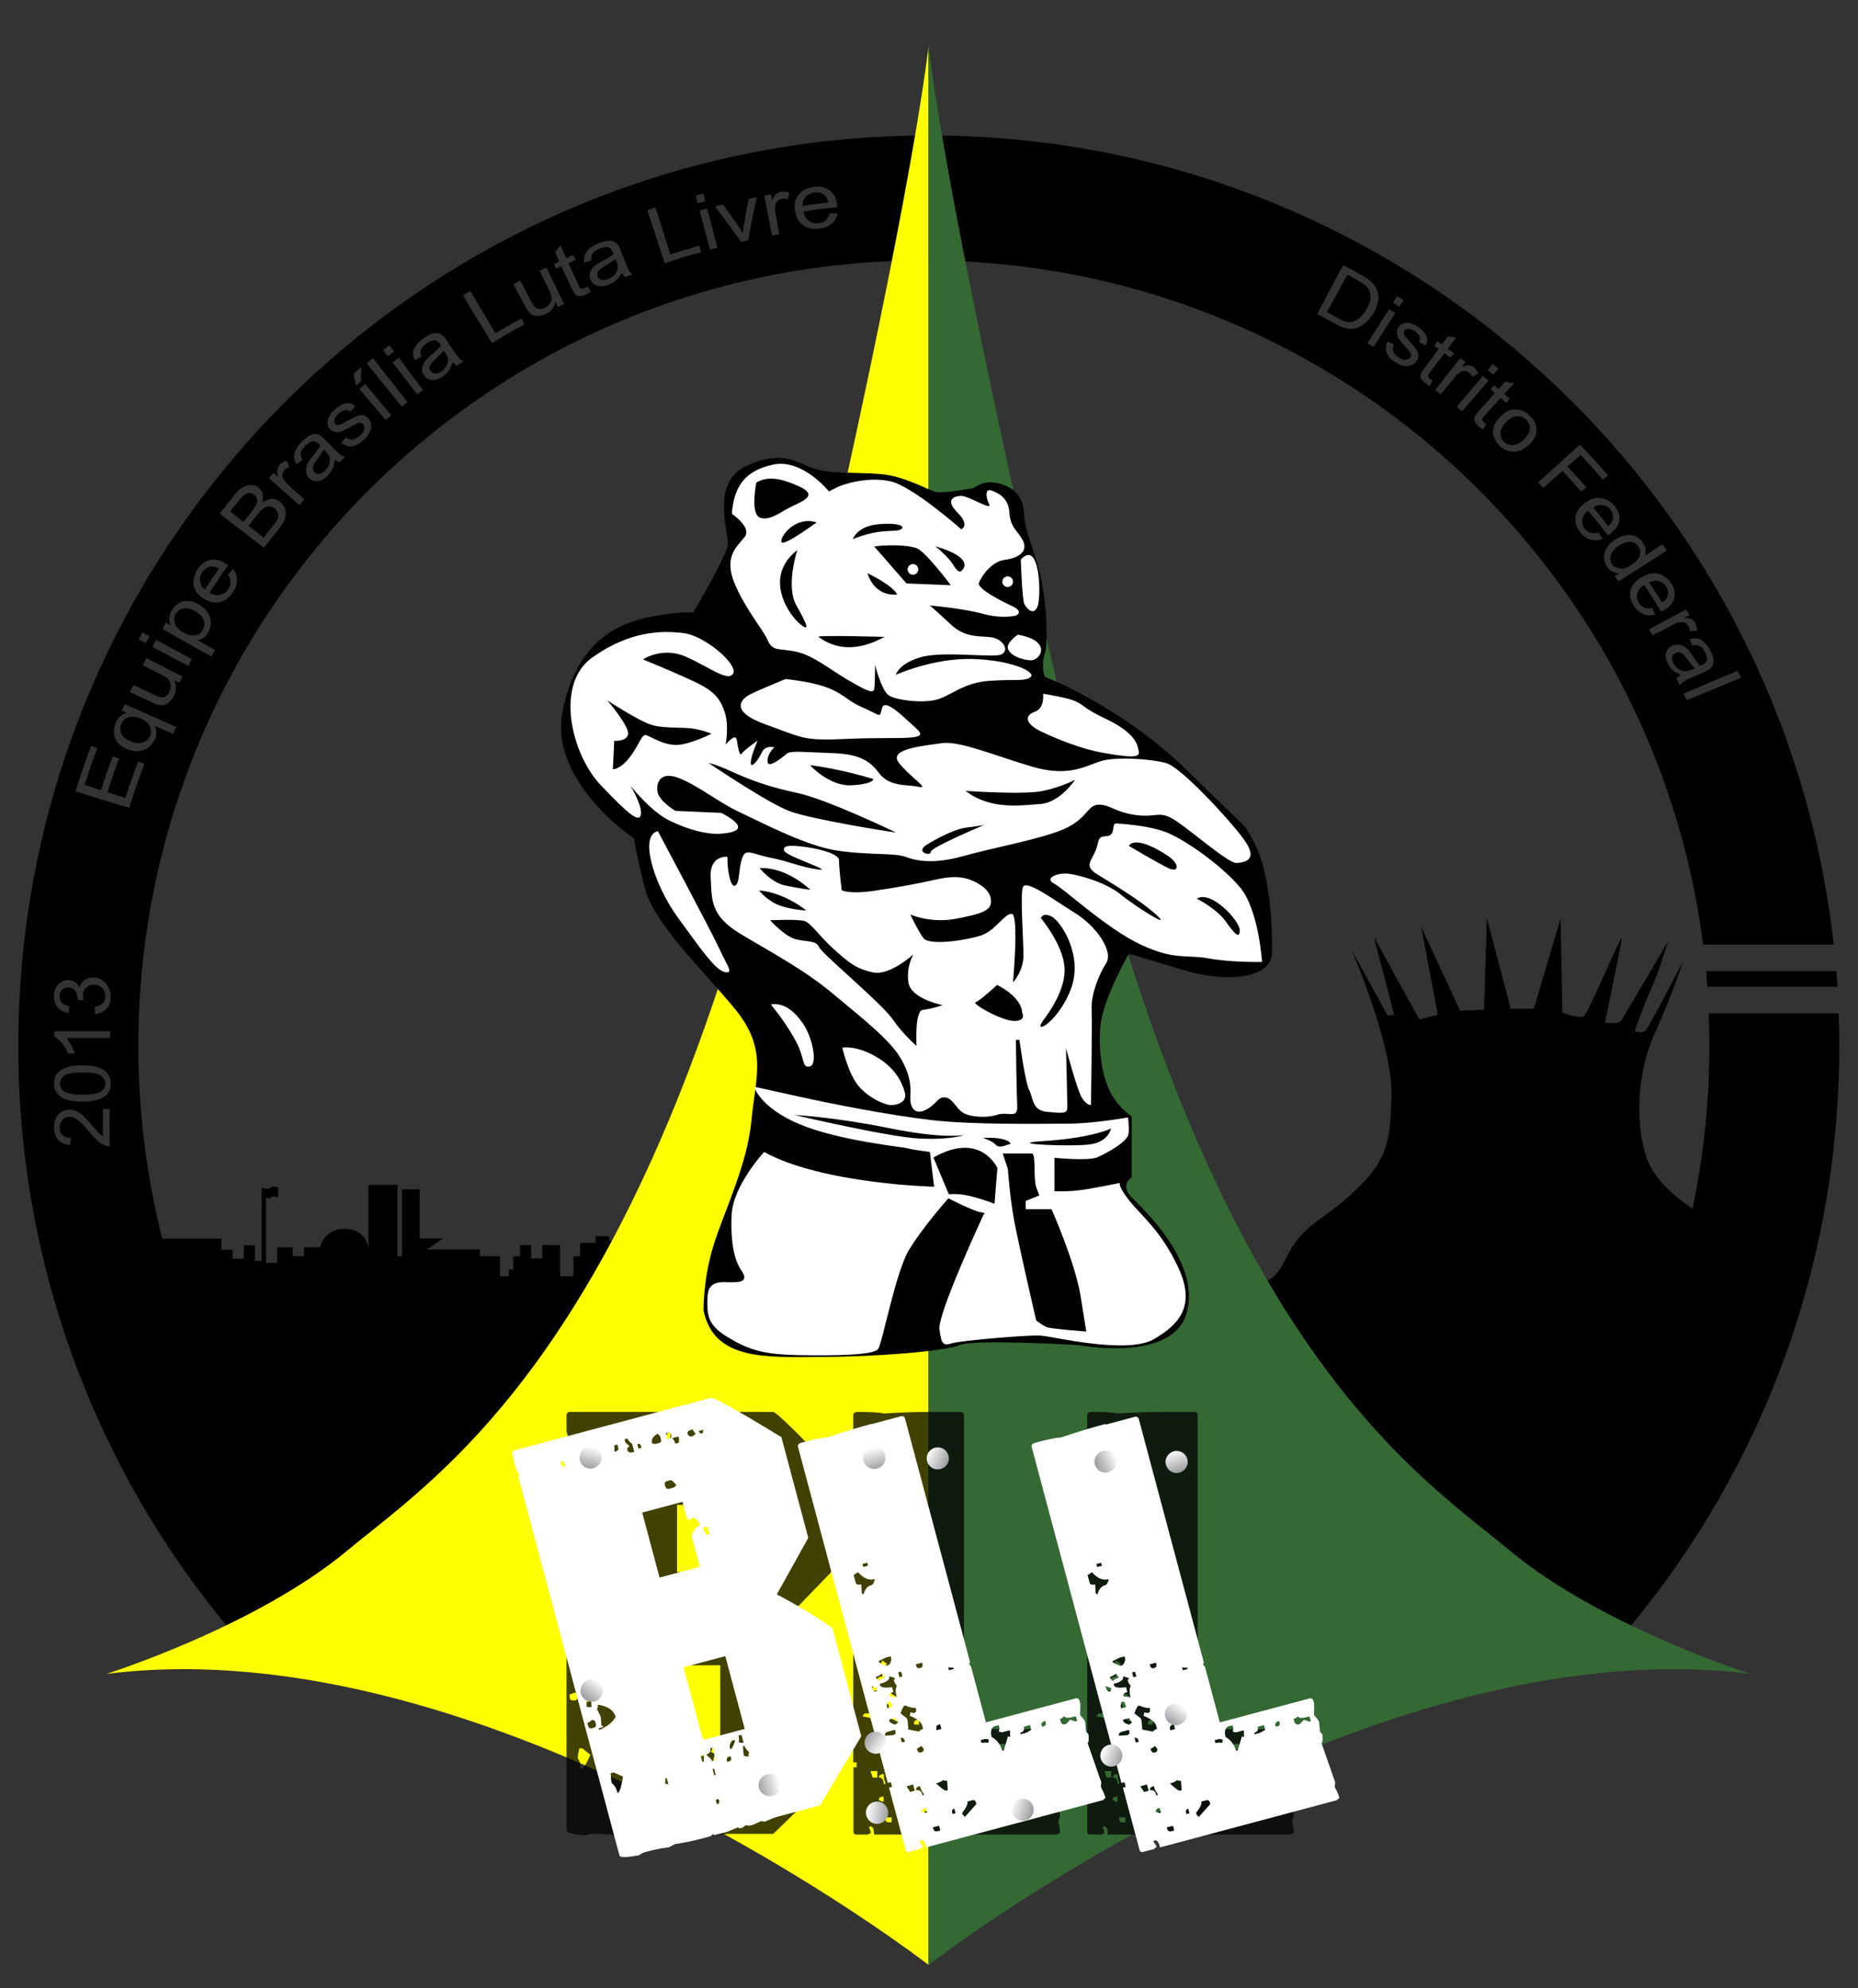 <?xml version="1.0" encoding="utf-8"?>
<!-- Generator: Adobe Illustrator 23.0.1, SVG Export Plug-In . SVG Version: 6.00 Build 0)  -->
<svg version="1.1" xmlns="http://www.w3.org/2000/svg" xmlns:xlink="http://www.w3.org/1999/xlink" x="0px" y="0px"
	 viewBox="0 0 834 892.5" style="enable-background:new 0 0 834 892.5;" xml:space="preserve">
<rect x="0" y="0" width="834" height="892.5" fill="#333333" stroke="none"/>
<style type="text/css">
	.st0{fill:#FFFF00;}
	.st1{fill:#346933;}
	.st2{fill:#010101;}
	.st3{fill:#FFFFFF;}
	.st4{fill:none;}
	.st5{opacity:0.75;}
	.st6{clip-path:url(#SVGID_2_);fill:#010101;}
	.st7{clip-path:url(#SVGID_4_);fill:#FFFFFF;}
	.st8{clip-path:url(#SVGID_6_);fill:#FFFFFF;}
	.st9{clip-path:url(#SVGID_8_);fill:#FFFFFF;}
	.st10{clip-path:url(#SVGID_10_);fill:url(#SVGID_11_);}
	.st11{clip-path:url(#SVGID_13_);fill:url(#SVGID_14_);}
	.st12{clip-path:url(#SVGID_16_);fill:url(#SVGID_17_);}
	.st13{clip-path:url(#SVGID_19_);fill:url(#SVGID_20_);}
	.st14{clip-path:url(#SVGID_22_);fill:url(#SVGID_23_);}
	.st15{clip-path:url(#SVGID_25_);fill:url(#SVGID_26_);}
	.st16{clip-path:url(#SVGID_28_);fill:url(#SVGID_29_);}
	.st17{clip-path:url(#SVGID_31_);fill:url(#SVGID_32_);}
	.st18{clip-path:url(#SVGID_34_);fill:url(#SVGID_35_);}
	.st19{clip-path:url(#SVGID_37_);fill:url(#SVGID_38_);}
	.st20{clip-path:url(#SVGID_40_);fill:url(#SVGID_41_);}
	.st21{clip-path:url(#SVGID_43_);fill:url(#SVGID_44_);}
</style>
<g id="Layer_4">
</g>
<g id="Layer_6">
	<g>
		<path d="M766.4,442.9h58.4c-0.2-2.3-0.3-4.7-0.5-7h-58.4C766,438.2,766.2,440.5,766.4,442.9z"/>
		<path d="M140.7,209c-0.2,0.6-0.3,1.1-0.2,1.7c0.1,0.5,0.3,1,0.7,1.3c0.6,0.6,1.3,0.8,2.2,0.7c0.9-0.1,1.7-0.6,2.6-1.5
			c0.9-0.9,1.5-1.9,1.8-3c0.3-1.1,0.4-2.1,0.1-3.1c-0.2-0.7-0.8-1.6-1.8-2.6c-0.3-0.3-0.5-0.5-0.8-0.8c-0.6,1.2-1.6,2.8-3.1,4.7
			C141.4,207.5,140.9,208.4,140.7,209z"/>
		<path d="M115,226.6c0.4-0.9,0.5-1.7,0.4-2.4c-0.1-0.7-0.5-1.4-1.2-2c-0.6-0.5-1.3-0.8-2.1-0.9c-0.8-0.1-1.5,0.2-2.2,0.7
			c-0.7,0.5-1.7,1.5-3,3.1c-1.4,1.8-2.1,2.7-3.6,4.5c2.4,1.9,3.6,2.8,6,4.7c1.5-1.9,2.3-2.9,3.8-4.8
			C114,228.2,114.6,227.2,115,226.6z"/>
		<path d="M124,234.1c0.4-0.7,0.7-1.4,0.8-2c0.1-0.6,0.1-1.3-0.2-2c-0.2-0.7-0.7-1.3-1.3-1.8c-0.7-0.6-1.5-0.9-2.4-1
			c-0.9,0-1.7,0.2-2.5,0.8c-0.8,0.5-1.8,1.5-2.9,2.9c-1.6,2-2.4,3-4,5c2.7,2.1,4.1,3.2,6.8,5.3c1.7-2.1,2.5-3.2,4.2-5.3
			C123.2,235.2,123.7,234.5,124,234.1z"/>
		<path d="M195.3,161.3c-1,0.9-1.7,1.7-2,2.2c-0.3,0.5-0.5,1-0.5,1.6c0,0.5,0.2,1,0.5,1.5c0.5,0.7,1.2,1,2,1.1
			c0.9,0.1,1.8-0.3,2.9-1c1-0.7,1.8-1.6,2.3-2.6c0.5-1,0.7-2,0.6-3c-0.1-0.8-0.5-1.7-1.3-2.8c-0.3-0.4-0.4-0.6-0.6-0.9
			C198.4,158.2,197.1,159.6,195.3,161.3z"/>
		<path d="M92,264.6c2.5-3.8,3.7-5.7,6.3-9.4c-1.3-0.7-2.5-1-3.6-0.9c-1.6,0.2-2.9,1.1-3.9,2.6c-0.9,1.3-1.2,2.7-1,4.1
			C90,262.5,90.8,263.7,92,264.6z"/>
		<path d="M269,121.2c-0.4,0.4-0.7,0.9-0.8,1.4c-0.1,0.5-0.1,1,0.1,1.5c0.3,0.8,0.9,1.3,1.7,1.5c0.8,0.2,1.8,0.1,3.1-0.4
			c1.2-0.5,2.2-1.2,2.9-2c0.7-0.9,1.2-1.8,1.3-2.8c0.1-0.8-0.1-1.8-0.6-3.1c-0.2-0.4-0.2-0.6-0.4-1.1c-1,0.9-2.6,1.9-4.7,3.1
			C270.3,120.2,269.5,120.8,269,121.2z"/>
		<path d="M604.2,144.4c1,0.2,1.9,0.2,2.7,0.1c1.1-0.3,2.2-0.8,3.3-1.7c1.1-0.9,2.1-2.2,3.1-3.8c1.3-2.2,2-4.2,1.9-5.9
			c-0.1-1.7-0.6-3.1-1.5-4.2c-0.7-0.8-2-1.7-3.8-2.8c-2-1.1-3-1.7-5.1-2.8c-3.6,6.7-5.5,10.1-9.2,16.8c2,1.1,2.9,1.6,4.9,2.7
			C602,143.6,603.2,144.2,604.2,144.4z"/>
		<path d="M715.1,227.8c2.8,3.3,4.1,5,6.8,8.4c1.2-1,1.9-2.1,2.1-3.1c0.3-1.5-0.1-3-1.1-4.3c-1-1.2-2.2-1.9-3.6-2.1
			C717.8,226.5,716.4,226.9,715.1,227.8z"/>
		<path d="M91,282.8c0.8-1.3,0.9-2.7,0.5-4.2c-0.4-1.5-1.7-2.9-3.8-4.2c-2-1.2-3.7-1.7-5.3-1.3c-1.5,0.3-2.7,1.1-3.5,2.4
			c-0.8,1.3-0.9,2.7-0.4,4.3c0.5,1.6,1.8,3,3.8,4.1c2,1.2,3.8,1.6,5.3,1.2C89.2,284.9,90.3,284.1,91,282.8z"/>
		<path d="M679.2,199.8c1.6-0.1,3.3-1,5-2.7c1.6-1.6,2.4-3.2,2.5-4.8c0-1.6-0.6-2.9-1.7-4c-1.2-1.1-2.6-1.6-4.2-1.5
			c-1.6,0.1-3.2,1-4.8,2.7c-1.6,1.7-2.4,3.3-2.5,4.9c0,1.6,0.5,2.9,1.7,4C676.2,199.4,677.6,199.9,679.2,199.8z"/>
		<path d="M370.1,87.6c-1.3-1-2.8-1.5-4.6-1.2c-1.6,0.2-2.9,0.9-3.9,2c-1,1.1-1.4,2.4-1.3,4c4.6-0.7,6.9-1,11.5-1.5
			C371.5,89.4,370.9,88.3,370.1,87.6z"/>
		<path d="M58.8,332.8c2.2,0.9,4,1,5.5,0.4c1.5-0.6,2.5-1.6,3.1-3c0.6-1.3,0.5-2.7-0.1-4.1c-0.6-1.4-2-2.6-4-3.5
			c-2.2-1-4.1-1.2-5.7-0.6c-1.6,0.6-2.7,1.6-3.2,3c-0.6,1.4-0.6,2.8,0.1,4.3C55.1,330.8,56.5,332,58.8,332.8z"/>
		<path d="M740.2,261.4c2.4,3.6,3.6,5.4,5.9,9.1c1.3-0.9,2.1-1.8,2.4-2.8c0.5-1.5,0.3-3-0.6-4.4c-0.8-1.3-2-2.1-3.4-2.5
			C743.1,260.5,741.7,260.7,740.2,261.4z"/>
		<path d="M45.3,482.8c-1.4-1-4.1-1.4-8.2-1.4c-4.1,0-6.8,0.5-8.2,1.4c-1.4,1-2,2.2-2,3.6c0,1.4,0.6,2.5,1.8,3.4
			c1.5,1.1,4.3,1.6,8.4,1.6c4.1,0,6.8-0.5,8.2-1.4c1.4-1,2-2.1,2-3.6C47.3,485,46.6,483.8,45.3,482.8z"/>
		<path d="M757.2,295.7c-0.8-1.1-1.4-1.9-1.9-2.2c-0.5-0.4-1-0.6-1.6-0.7c-0.6-0.1-1.1,0-1.6,0.3c-0.8,0.4-1.3,1-1.5,1.8
			c-0.2,0.8,0,1.8,0.6,2.9c0.6,1.1,1.3,2,2.3,2.6c0.9,0.6,1.9,1,3,1c0.8,0,1.9-0.3,3.2-0.9c0.4-0.2,0.6-0.3,1.1-0.5
			C759.8,299.1,758.6,297.6,757.2,295.7z"/>
		<path d="M723.6,253.2c0.8,1.1,2,1.8,3.5,2c1.5,0.2,3.3-0.3,5.2-1.6c2.1-1.4,3.4-2.8,3.8-4.3c0.4-1.5,0.2-2.9-0.7-4.1
			c-0.9-1.2-2.1-1.9-3.6-2c-1.5-0.1-3.3,0.5-5.3,1.9c-2,1.4-3.1,2.8-3.5,4.3C722.6,250.8,722.8,252.1,723.6,253.2z"/>
		<path d="M825.3,454.9h-58.3c0.2,4.8,0.3,9.7,0.3,14.6c0,25-2.6,49.5-7.6,73c-4.9-3.2-16.3-11.5-20.2-21.8
			c-5-13.3-5.8-36.6,3.3-56.9c9.1-20.4,12.5-32,12.5-32s-15,29.1-16.6,30.7c-1.7,1.7-5,0.4-5,0.4s4.2-12,7.5-19.1
			c3.3-7.1,7.5-21.2,7.5-21.2s-19.5,33.2-20.8,35.3c-1.2,2.1-7.5,1.2-7.5,1.2s7.5-35.7,7.5-37.8c0-2.1-15,33.6-17,34.9
			c-2.1,1.2-9.6-1.7-9.6-1.7l-0.8-42.2l-12,40.5h-10.4L667.4,412l-1.2,41.2l-10.8,0.5L637.9,416l7.5,39.5l-8.3,2.1l-20.4-37
			l9.1,34.9l-2.9,0.4l-16.2-29.5c0,0,18.7,43.2,17.9,65.6c-0.8,22.4-0.4,32.4-32.8,55.7c-32.4,23.3,13.7,34.1-118.4,40.7
			c-132.1,6.6-179.4-13.5-179.4-13.5l-2.5-26h-4.1v6h-5v12h-5v-10h-4v-2h-6v3h-7v6h-3v9h-6v-14h-8v6h-5v-6h-5v5h-3v6h-2v3h-4v-9h-9
			v-3H209h-7.5h-10c0,0,3.1-2,5.3-3.6l2.2-1.4h-10.6v-22h-8v30h-2v-32h-13v28.5c0,0-0.6-8.5-10.3-8.8c-9.7-0.3-11.5,8.3-11.5,8.3
			h-7.2v4h-5v-4h-7v7h-5v-29.4c0,0,1.3,0.8,2.3,0c1-0.9,3.1,0,3.1,0l0.1-4.4c0,0-2.5-1.1-3.4,0c-0.9,1.1-4.1,0-4.1,0v32.9h-3v-7h-5
			v6h-5v-4h-5v-5H81.6h-8.8c-7-28-10.7-56.6-10.7-86.5c0-194.8,157.9-352.6,352.7-352.6c179.3,0,327.4,133.9,349.7,307.1h58.6
			C800.4,219.6,627.2,60.8,416.9,60.8c-225.7,0-408.7,183-408.7,408.7c0,108.5,42.3,207.2,111.3,280.4h594.8
			c69-73.2,111.3-171.8,111.3-280.4C825.6,464.6,825.5,459.7,825.3,454.9z M781.5,304.2c-9.7,4.1-14.6,6.1-24.4,10.1
			c-0.5-1.2-0.8-1.7-1.4-2.9c9.7-4.1,14.6-6.2,24.2-10.3C780.6,302.3,780.9,303,781.5,304.2z M765,288.3c1,0.9,1.9,2.2,2.7,3.7
			c0.8,1.5,1.3,2.8,1.4,3.9c0.1,1.1,0,2-0.3,2.7c-0.3,0.7-0.8,1.3-1.5,1.8c-0.4,0.3-1.3,0.8-2.6,1.4c-1.6,0.7-2.4,1-3.9,1.7
			c-2.7,1.2-4.5,2-5.1,2.5c-0.7,0.4-1.2,1-1.7,1.6c-0.6-1.2-0.9-1.8-1.5-3c0.5-0.6,1.9-1.5,1.9-1.5c0-0.2-2.6-1.4-3.5-2.2
			c-0.9-0.8-1.6-1.8-2.2-2.9c-1-1.8-1.3-3.4-0.9-4.9c0.4-1.4,1.3-2.5,2.7-3.2c0.8-0.4,1.7-0.6,2.6-0.6c0.9,0,1.7,0.3,2.5,0.7
			c0.8,0.4,1.5,0.9,2.1,1.6c0.5,0.5,1.1,1.3,1.8,2.4c1.5,2.2,3.2,4.7,3.7,4.8c0.2,0,0.7-0.3,0.8-0.3c1.2-0.5,1.9-1.2,2.1-2
			c0.3-1.1,0-2.3-0.8-3.8c-0.7-1.4-1.5-2.3-2.4-2.7c-0.8-0.4-1.9-0.5-3.3-0.2c-0.5-1.2-0.7-1.8-1.2-3c1.3-0.3,2.5-0.4,3.6-0.2
			C763,286.8,764,287.4,765,288.3z M758.4,276.1c-1,0.5-1.5,0.8-2.5,1.3c1.6,0,2.7,0.2,3.4,0.6c0.7,0.4,1.3,0.9,1.6,1.6
			c0.6,1,0.8,2.1,0.8,3.5c-1.3,0.1-1.9,0.2-3.2,0.3c0-0.9-0.2-1.7-0.6-2.4c-0.4-0.6-0.9-1.1-1.5-1.4c-0.7-0.3-1.4-0.4-2.2-0.3
			c-1.2,0.2-2.4,0.6-3.6,1.3c-3.5,1.8-5.2,2.8-8.8,4.6c-0.6-1.1-1-1.7-1.6-2.7c6.7-3.6,10-5.4,16.6-8.9
			C757.5,274.5,757.8,275.1,758.4,276.1z M750.2,261.9c1.4,2.2,1.9,4.5,1.3,6.7c-0.6,2.3-2.3,4.1-5,5.6c-0.2,0.1-0.4,0.2-0.8,0.4
			c-3-4.9-4.5-7.3-7.7-12.1c-1.7,1.2-2.7,2.5-3.1,3.9c-0.4,1.4-0.1,2.8,0.7,4.2c0.6,1,1.4,1.7,2.4,2.1c1,0.4,2.2,0.5,3.6,0.2
			c0.6,1.2,0.8,1.8,1.4,3c-2,0.5-3.8,0.4-5.4-0.3c-1.7-0.7-3.1-1.9-4.3-3.8c-1.5-2.3-1.9-4.6-1.4-6.8c0.5-2.2,2.1-4.1,4.7-5.7
			c2.7-1.7,5.2-2.3,7.7-1.8C746.7,258.2,748.7,259.6,750.2,261.9z M733.8,240.6c1.4,0.6,2.7,1.5,3.6,2.9c0.7,1,1.1,2,1.3,3
			c0.1,1,0.1,2-0.2,2.9c3.1-2,4.6-3,7.7-5.1c0.8,1.1,1.2,1.7,2,2.8c-8.7,5.6-13,8.4-21.7,13.9c-0.7-1-1-1.5-1.7-2.4
			c0.8-0.5,1.2-0.8,2-1.3c-2.2,0-4-0.9-5.4-2.8c-0.9-1.2-1.3-2.5-1.4-4c-0.1-1.5,0.3-2.9,1.1-4.3c0.8-1.4,1.9-2.6,3.5-3.7
			c1.5-1.1,3.1-1.8,4.7-2.1C730.8,239.9,732.3,240,733.8,240.6z M724.8,227.2c1.7,2,2.3,4.2,2,6.5c-0.3,2.3-1.8,4.3-4.3,6.1
			c-0.2,0.1-0.4,0.3-0.7,0.5c-3.5-4.5-5.3-6.8-9-11.1c-1.5,1.3-2.4,2.8-2.6,4.2c-0.2,1.5,0.2,2.8,1.2,4c0.7,0.9,1.6,1.5,2.6,1.8
			c1,0.3,2.2,0.2,3.6-0.2c0.7,1.1,1,1.7,1.7,2.9c-1.9,0.7-3.7,0.8-5.4,0.3c-1.7-0.5-3.3-1.6-4.6-3.3c-1.7-2.1-2.4-4.3-2.2-6.6
			c0.3-2.3,1.6-4.3,3.9-6.2c2.4-1.9,4.9-2.8,7.3-2.6C721,223.9,723.1,225.1,724.8,227.2z M709.2,199.6c5.2,5.4,7.7,8.2,12.6,13.8
			c-0.9,0.8-1.4,1.1-2.3,1.9c-3.9-4.5-5.9-6.7-10-11.1c-2.4,2.1-3.5,3.1-5.9,5.2c3.4,3.7,5.1,5.6,8.5,9.4c-0.9,0.8-1.4,1.1-2.3,1.9
			c-3.3-3.8-5-5.6-8.4-9.3c-3.5,3-5.2,4.6-8.7,7.6c-0.9-1-1.4-1.5-2.3-2.5C697.9,209.7,701.7,206.4,709.2,199.6z M686.6,186.5
			c2,1.8,3,4,3.1,6.3c0.1,2.3-1,4.5-3.1,6.6c-1.7,1.6-3.3,2.7-4.8,3.1c-1.5,0.4-3,0.4-4.5,0c-1.5-0.4-2.9-1.2-4.1-2.3
			c-1.9-1.8-2.9-3.8-3-6.1c-0.1-2.3,0.9-4.6,3-6.8c2.3-2.5,4.8-3.7,7.4-3.5C682.9,183.9,684.9,184.8,686.6,186.5z M675.7,171.3
			c1.5,0.3,2.3,0.5,3.8,0.8c-1.7,1.9-2.6,2.8-4.3,4.7c1,0.9,1.5,1.3,2.5,2.2c-0.7,0.7-1,1.1-1.6,1.8c-1-0.9-1.5-1.3-2.5-2.2
			c-2.9,3.2-4.3,4.8-7.2,7.9c-0.6,0.7-0.9,1.1-1,1.4c-0.1,0.3-0.1,0.5,0,0.8c0.1,0.3,0.3,0.6,0.7,0.9c0.3,0.2,0.6,0.5,1.1,0.8
			c-0.6,0.9-0.9,1.4-1.5,2.3c-0.8-0.5-1.5-0.9-2-1.4c-0.9-0.8-1.4-1.5-1.7-2.1c-0.2-0.7-0.3-1.3-0.1-1.9c0.2-0.6,0.9-1.6,2.1-3
			c2.8-3.1,4.2-4.7,7-7.9c-0.7-0.6-1.1-0.9-1.9-1.6c0.6-0.7,0.9-1.1,1.6-1.8c0.7,0.6,1.1,0.9,1.9,1.6
			C673.9,173.3,674.5,172.6,675.7,171.3z M670,163.4c1.1,0.9,1.6,1.3,2.6,2.1c-0.9,1.1-1.4,1.6-2.3,2.7c-1-0.9-1.6-1.3-2.6-2.1
			C668.7,165,669.1,164.5,670,163.4z M668.2,170.8c-4.7,5.5-7.1,8.3-11.9,13.8c-1-0.8-1.5-1.2-2.4-2c4.7-5.6,7.1-8.4,11.8-13.9
			C666.6,169.6,667.1,170,668.2,170.8z M657.8,162.5c-0.7,0.9-1,1.3-1.7,2.2c1.4-0.5,2.5-0.8,3.3-0.7c0.8,0.1,1.5,0.4,2.1,0.8
			c0.9,0.7,1.6,1.7,2,2.9c-1.1,0.6-1.6,0.9-2.7,1.5c-0.3-0.8-0.8-1.5-1.5-2c-0.6-0.4-1.2-0.7-1.9-0.7c-0.7,0-1.4,0.1-2,0.6
			c-1,0.6-1.9,1.5-2.7,2.5c-2.4,3-3.6,4.5-6,7.4c-1-0.8-1.5-1.2-2.5-1.9c4.5-5.7,6.8-8.6,11.3-14.3
			C656.3,161.4,656.8,161.8,657.8,162.5z M645.2,153.2c0.8,0.6,1.2,0.9,2,1.4c1.1-1.4,1.6-2.2,2.7-3.6c1.5,0.2,2.3,0.3,3.8,0.5
			c-1.5,2-2.3,3-3.8,5.1c1.1,0.8,1.6,1.2,2.7,2c-0.6,0.8-0.9,1.1-1.5,1.9c-1.1-0.8-1.6-1.2-2.7-2c-2.6,3.4-3.8,5.1-6.4,8.5
			c-0.5,0.7-0.8,1.2-0.9,1.5c-0.1,0.3,0,0.5,0.1,0.8c0.1,0.3,0.4,0.5,0.7,0.8c0.3,0.2,0.7,0.5,1.2,0.7c-0.5,1-0.8,1.5-1.3,2.4
			c-0.8-0.4-1.5-0.8-2.1-1.2c-0.9-0.7-1.5-1.4-1.8-2c-0.3-0.7-0.4-1.3-0.2-1.9c0.1-0.6,0.8-1.7,1.9-3.1c2.5-3.4,3.8-5,6.2-8.4
			c-0.8-0.6-1.2-0.9-2-1.4C644.4,154.4,644.6,154,645.2,153.2z M633.8,145.3c0.9,0.3,1.8,0.7,2.6,1.3c1.3,0.9,2.3,1.8,3,2.8
			c0.7,1,1.1,1.9,1.2,2.8c0,0.9-0.2,1.9-0.7,2.9c-1.2-0.6-1.7-0.9-2.9-1.5c0.4-0.8,0.5-1.7,0.2-2.5c-0.3-0.8-1-1.6-2-2.3
			c-1.3-0.9-2.3-1.3-3.1-1.2c-0.8,0-1.4,0.3-1.7,0.8c-0.2,0.3-0.3,0.7-0.3,1.1c0,0.4,0.2,0.9,0.6,1.4c0.2,0.3,0.9,1,2,2.3
			c1.6,1.8,2.6,3.1,3.2,3.9c0.5,0.8,0.8,1.7,0.8,2.5c0,0.9-0.3,1.7-0.9,2.6c-0.6,0.8-1.4,1.4-2.5,1.8c-1,0.4-2.2,0.4-3.4,0.2
			c-1.2-0.3-2.5-0.8-3.7-1.6c-2-1.4-3.3-2.8-3.8-4.3c-0.5-1.5-0.4-3.2,0.4-5c1.2,0.5,1.8,0.8,2.9,1.3c-0.5,1.1-0.6,2.2-0.3,3.1
			c0.3,1,1.1,1.9,2.3,2.7c1.2,0.8,2.3,1.2,3.2,1.1c0.9-0.1,1.6-0.4,2.1-1c0.4-0.6,0.5-1.2,0.2-1.9c-0.2-0.5-0.9-1.4-2.1-2.7
			c-1.6-1.8-2.7-3.1-3.3-4c-0.5-0.9-0.8-1.7-0.8-2.6c0-0.9,0.3-1.7,0.7-2.4c0.4-0.7,1-1.2,1.7-1.5c0.7-0.4,1.5-0.5,2.3-0.5
			C632.2,144.9,632.9,145,633.8,145.3z M627.1,132.9c1.2,0.7,1.7,1.1,2.9,1.8c-0.8,1.2-1.1,1.8-1.9,3c-1.1-0.7-1.7-1.1-2.9-1.8
			C626,134.7,626.3,134.1,627.1,132.9z M626.3,140.5c-3.9,6.1-5.9,9.2-9.8,15.3c-1.1-0.7-1.6-1-2.7-1.7c3.9-6.1,5.8-9.2,9.7-15.3
			C624.6,139.4,625.1,139.8,626.3,140.5z M602.9,119c3.4,1.8,5.1,2.7,8.4,4.6c1.9,1.1,3.3,2,4.1,2.7c1.2,1.1,2.1,2.3,2.6,3.6
			c0.7,1.7,0.9,3.5,0.6,5.3c-0.3,1.8-1,3.7-2.2,5.6c-1,1.6-2.1,2.9-3.2,3.9c-1.2,1-2.3,1.7-3.4,2.2c-1.1,0.4-2.2,0.7-3.2,0.7
			c-1,0-2.1-0.1-3.3-0.5c-1.2-0.4-2.5-0.9-3.8-1.7c-3.3-1.8-4.9-2.7-8.2-4.5C595.9,132.2,598.2,127.8,602.9,119z M358.5,87.4
			c1.5-1.9,3.8-3.1,6.7-3.5c2.8-0.4,5.2,0.2,7.2,1.6c2,1.4,3.1,3.7,3.4,6.7c0,0.2,0,0.5,0.1,0.8c-6.1,0.6-9.2,1-15.3,1.9
			c0.4,2,1.3,3.4,2.5,4.3c1.3,0.9,2.7,1.2,4.4,1c1.3-0.2,2.3-0.6,3.1-1.3c0.8-0.7,1.4-1.7,1.8-3.1c1.4,0,2.2,0,3.6,0
			c-0.4,1.9-1.3,3.5-2.6,4.6c-1.4,1.2-3.2,1.9-5.6,2.2c-2.9,0.4-5.3-0.1-7.3-1.5c-2-1.4-3.2-3.5-3.6-6.4
			C356.4,91.8,356.9,89.3,358.5,87.4z M346.1,87.3c0.2,1.1,0.3,1.6,0.5,2.7c0.6-1.4,1.2-2.4,1.8-2.9c0.6-0.5,1.3-0.9,2.2-1
			c1.2-0.2,2.4-0.1,3.8,0.4c-0.3,1.2-0.5,1.8-0.8,3c-0.9-0.3-1.8-0.4-2.7-0.2c-0.8,0.1-1.4,0.4-1.9,1c-0.5,0.5-0.9,1.1-1,1.9
			c-0.2,1.1-0.2,2.4,0.1,3.6c0.7,3.7,1,5.6,1.7,9.4c-1.3,0.2-2,0.4-3.3,0.6c-1.3-7.1-2-10.7-3.4-17.9
			C344.2,87.6,344.9,87.5,346.1,87.3z M324.5,91.8c2.8,3.8,4.1,5.7,6.8,9.6c0.7,1,2.1,3.3,2.1,3.3c0,0,0.3-2.2,0.5-3.7
			c0.8-4.7,1.2-7.1,2.2-11.8c1.4-0.3,2.1-0.4,3.6-0.7c-1.7,7.8-2.5,11.6-3.9,19.4c-1.2,0.3-1.8,0.4-3.1,0.7
			c-4.6-6.4-6.9-9.6-11.7-15.9C322.3,92.3,323.1,92.1,324.5,91.8z M322,111.2c-1.3,0.3-2,0.5-3.3,0.9c-1.9-7-2.8-10.5-4.7-17.6
			c1.4-0.4,2-0.5,3.4-0.9C319.3,100.6,320.2,104.1,322,111.2z M315.7,86.9c0.4,1.4,0.5,2.1,0.9,3.4c-1.4,0.4-2.1,0.5-3.4,0.9
			c-0.4-1.4-0.5-2.1-0.9-3.4C313.6,87.4,314.3,87.2,315.7,86.9z M294.2,93.1c2.7,8.4,4,12.7,6.7,21.1c5.2-1.6,7.8-2.4,13-3.9
			c0.3,1.1,0.5,1.7,0.8,2.9c-6.6,1.8-9.8,2.8-16.3,5c-3.1-9.5-4.7-14.3-7.8-23.8C292,93.8,292.7,93.6,294.2,93.1z M262.5,114.5
			c0.3-1,1-2,2.1-2.9c1.1-0.9,2.4-1.7,4.1-2.4c1.6-0.7,3-1,4.2-1.1c1.2-0.1,2.1,0.1,2.8,0.4c0.7,0.3,1.3,0.9,1.8,1.6
			c0.3,0.4,0.7,1.3,1.2,2.6c0.6,1.5,0.9,2.3,1.5,3.8c1,2.7,1.7,4.3,2.1,5c0.4,0.7,0.9,1.2,1.6,1.7c-1.3,0.5-2,0.7-3.3,1.2
			c-0.6-0.5-1.4-1.8-1.4-1.8c-0.2,0-1.7,2.4-2.6,3.2c-0.9,0.8-2,1.4-3.2,1.9c-2,0.8-3.7,1-5.2,0.6c-1.5-0.4-2.5-1.4-3.1-2.7
			c-0.4-0.8-0.5-1.7-0.4-2.5c0.1-0.9,0.4-1.6,0.9-2.3c0.5-0.7,1.1-1.3,1.9-1.9c0.6-0.4,1.4-0.9,2.6-1.6c2.4-1.3,5.1-2.7,5.3-3.3
			c0-0.2-0.2-0.6-0.3-0.8c-0.5-1.2-1.1-1.9-1.9-2.1c-1.1-0.3-2.4-0.2-4.1,0.5c-1.5,0.6-2.5,1.3-3.1,2.1c-0.5,0.8-0.7,1.8-0.5,3.2
			c-1.3,0.4-2,0.6-3.3,0.9C262.1,116.6,262.2,115.5,262.5,114.5z M249.2,113.2c1-1.3,1.4-1.9,2.4-3.1c1,2.3,1.6,3.5,2.6,5.8
			c1.3-0.6,1.9-0.9,3.2-1.4c0.4,0.9,0.6,1.3,1,2.2c-1.3,0.6-1.9,0.8-3.2,1.4c1.7,3.9,2.6,5.8,4.4,9.7c0.4,0.8,0.6,1.3,0.9,1.5
			c0.2,0.2,0.5,0.3,0.8,0.3c0.3,0,0.7-0.1,1.1-0.3c0.3-0.2,0.8-0.4,1.3-0.7c0.6,0.9,0.9,1.4,1.5,2.3c-0.8,0.5-1.5,1-2.2,1.3
			c-1.1,0.5-2,0.7-2.8,0.7c-0.8,0-1.4-0.3-1.9-0.7c-0.5-0.4-1.1-1.5-1.9-3.1c-1.8-3.8-2.6-5.7-4.4-9.5c-0.9,0.4-1.4,0.6-2.3,1.1
			c-0.4-0.9-0.6-1.3-1-2.2c0.9-0.4,1.4-0.7,2.3-1.1C250.3,115.7,249.9,114.8,249.2,113.2z M233.5,125.9c1.9,3.6,2.8,5.4,4.7,8.9
			c0.7,1.4,1.3,2.4,1.7,2.8c0.6,0.6,1.3,1,2.1,1.1c0.8,0.1,1.7-0.1,2.6-0.5c0.9-0.5,1.6-1.1,2.2-1.9c0.6-0.8,0.8-1.7,0.8-2.6
			c0-0.9-0.4-2-1.1-3.4c-1.7-3.5-2.6-5.2-4.3-8.7c1.2-0.6,1.9-0.9,3.1-1.5c3.2,6.6,4.7,9.8,7.9,16.4c-1.1,0.5-1.6,0.8-2.7,1.3
			c-0.5-1-0.7-1.4-1.2-2.4c-0.5,2.5-1.9,4.4-4.2,5.5c-1,0.5-2.1,0.8-3.1,0.9c-1.1,0.1-2,0-2.7-0.3c-0.7-0.3-1.4-0.8-2-1.5
			c-0.4-0.5-0.9-1.3-1.5-2.4c-2.1-4-3.2-6-5.3-9.9C231.7,126.9,232.3,126.6,233.5,125.9z M211.1,130.6c4.5,7.6,6.8,11.4,11.3,19
			c4.6-2.7,6.9-4.1,11.6-6.6c0.6,1,0.9,1.6,1.4,2.6c-5.9,3.2-8.8,4.9-14.6,8.4c-5.2-8.6-7.8-12.9-13-21.4
			C209.2,131.7,209.8,131.3,211.1,130.6z M185.4,158.3c0.1-1.1,0.6-2.1,1.4-3.3c0.8-1.1,2-2.2,3.4-3.2c1.4-1,2.7-1.7,3.8-2
			c1.1-0.3,2-0.4,2.8-0.2c0.7,0.2,1.4,0.6,2.1,1.1c0.4,0.4,1,1.1,1.7,2.3c0.9,1.4,1.4,2,2.3,3.4c1.6,2.4,2.7,3.8,3.2,4.4
			c0.5,0.6,1.2,1,1.9,1.4c-1.1,0.8-1.7,1.2-2.9,1.9c-0.6-0.3-1.8-1.5-1.8-1.5c-0.2,0-1.1,2.7-1.8,3.7c-0.7,1-1.6,1.8-2.6,2.6
			c-1.7,1.2-3.4,1.8-4.9,1.7c-1.5-0.1-2.7-0.8-3.6-2c-0.5-0.7-0.8-1.5-0.9-2.4c-0.1-0.9,0-1.7,0.4-2.5c0.3-0.8,0.8-1.5,1.4-2.2
			c0.4-0.5,1.2-1.2,2.2-2.1c2.1-1.8,4.3-3.8,4.4-4.3c0-0.2-0.4-0.6-0.4-0.7c-0.7-1-1.5-1.6-2.3-1.6c-1.1-0.1-2.4,0.4-3.8,1.4
			c-1.3,0.9-2.1,1.8-2.5,2.7c-0.3,0.9-0.3,1.9,0.2,3.2c-1.2,0.6-1.8,1-2.9,1.6C185.5,160.5,185.3,159.4,185.4,158.3z M189.9,175.1
			c-1.1,0.8-1.6,1.2-2.6,2c-4.4-5.8-6.6-8.6-11.1-14.4c1.1-0.8,1.6-1.3,2.8-2.1C183.3,166.4,185.5,169.3,189.9,175.1z M174.8,155
			c0.9,1.1,1.3,1.7,2.1,2.8c-1.1,0.8-1.7,1.3-2.8,2.1c-0.9-1.1-1.3-1.7-2.2-2.8C173.1,156.3,173.7,155.9,174.8,155z M167.4,160.8
			c6.2,7.9,9.3,11.8,15.6,19.7c-1,0.8-1.5,1.2-2.6,2.1c-6.3-7.8-9.5-11.7-15.7-19.5C165.8,162.1,166.3,161.6,167.4,160.8z
			 M175.6,186.4c-1,0.8-1.5,1.3-2.5,2.1c-4.7-5.5-7.1-8.3-11.8-13.9c1.1-0.9,1.6-1.3,2.6-2.2C168.6,178.1,171,180.8,175.6,186.4z
			 M162.2,164.8c-0.1,2.6-0.2,3.9-0.2,6.4c-0.9,0.7-1.3,1.1-2.2,1.9c-0.5-2.1-0.7-3.2-1.1-5.3C160,166.6,160.8,166,162.2,164.8z
			 M147.2,188.4c0.2-0.6,0.5-1.3,1-2.2c0.5-0.8,1.2-1.6,2-2.3c1.2-1.1,2.4-1.9,3.5-2.4c1.2-0.5,2.2-0.7,3.1-0.5
			c0.9,0.1,1.8,0.6,2.7,1.3c-0.9,1-1.3,1.5-2.2,2.5c-0.7-0.6-1.6-0.8-2.4-0.7c-0.9,0.1-1.8,0.6-2.8,1.5c-1.2,1.1-1.8,2-2,2.8
			c-0.2,0.8,0,1.4,0.4,1.9c0.3,0.3,0.6,0.5,1,0.5c0.4,0,0.9,0,1.5-0.3c0.3-0.1,1.2-0.6,2.7-1.5c2.2-1.2,3.7-1.9,4.7-2.3
			c1-0.4,1.9-0.4,2.7-0.3c0.9,0.2,1.6,0.7,2.3,1.5c0.7,0.8,1.1,1.7,1.2,2.8c0.1,1.1-0.1,2.2-0.7,3.4c-0.6,1.2-1.4,2.3-2.6,3.3
			c-1.9,1.7-3.6,2.7-5.2,2.9c-1.6,0.2-3.3-0.3-4.9-1.4c0.8-1.1,1.2-1.6,2.1-2.6c1,0.8,2,1.1,3,1c1.1-0.1,2.1-0.7,3.3-1.7
			c1.1-1,1.8-2,1.9-2.9c0.2-0.9,0-1.7-0.5-2.3c-0.5-0.5-1.1-0.7-1.8-0.6c-0.5,0.1-1.6,0.6-3.3,1.5c-2.2,1.2-3.8,2.1-4.8,2.4
			c-1,0.4-1.9,0.4-2.8,0.2c-0.9-0.2-1.6-0.6-2.2-1.3c-0.6-0.6-0.9-1.3-1.1-2.1C147,190.1,147,189.3,147.2,188.4z M132.8,201.9
			c0.6-1.3,1.5-2.5,2.8-3.8c1.2-1.2,2.4-2.1,3.4-2.6c1-0.5,1.9-0.7,2.7-0.7c0.8,0,1.5,0.3,2.2,0.8c0.4,0.3,1.1,0.9,2.1,1.9
			c1.1,1.2,1.7,1.8,2.9,2.9c2,2.1,3.3,3.3,3.9,3.7c0.6,0.4,1.3,0.8,2.1,1c-1,1-1.5,1.4-2.5,2.4c-0.7-0.2-2-1.1-2-1.1
			c-0.2,0.1-0.5,2.9-1.1,4c-0.5,1.1-1.2,2.1-2.1,3c-1.5,1.5-3,2.4-4.5,2.6c-1.5,0.2-2.8-0.3-3.9-1.3c-0.6-0.6-1.1-1.3-1.3-2.2
			c-0.2-0.8-0.3-1.7-0.1-2.5c0.2-0.8,0.5-1.7,1-2.5c0.3-0.6,0.9-1.4,1.8-2.5c1.7-2.2,3.6-4.5,3.5-5.1c0-0.2-0.5-0.5-0.6-0.6
			c-0.9-0.9-1.7-1.3-2.6-1.2c-1.1,0.1-2.3,0.8-3.5,2c-1.1,1.2-1.8,2.2-2,3.1c-0.2,0.9,0.1,1.9,0.8,3.1c-1,0.9-1.6,1.3-2.6,2.1
			c-0.7-1.1-1.1-2.2-1.2-3.2C131.9,204.3,132.2,203.1,132.8,201.9z M122.8,212.3c0.8,0.7,1.2,1.1,2.1,1.8c-0.4-1.5-0.6-2.6-0.4-3.3
			c0.1-0.8,0.5-1.5,1-2.1c0.8-0.9,1.8-1.5,3.1-1.9c0.5,1.1,0.8,1.7,1.3,2.8c-0.9,0.3-1.6,0.8-2.2,1.4c-0.5,0.6-0.8,1.2-0.9,1.9
			c-0.1,0.7,0,1.4,0.4,2.1c0.6,1,1.3,2,2.3,2.8c2.8,2.5,4.3,3.8,7.1,6.4c-0.9,1-1.3,1.5-2.2,2.5c-5.5-4.8-8.2-7.2-13.6-12
			C121.6,213.7,122,213.2,122.8,212.3z M105.2,222.2c1.4-1.7,2.7-2.9,4-3.6c1.2-0.7,2.5-1,3.8-0.9c1.3,0.1,2.4,0.5,3.2,1.3
			c0.8,0.7,1.4,1.6,1.7,2.7c0.3,1.1-0.1,3.7-0.1,3.7c0.1,0.1,2.8-1.5,4.2-1.5c1.4,0,2.7,0.5,3.8,1.4c0.9,0.8,1.5,1.7,2,2.8
			c0.4,1.1,0.6,2.1,0.5,3c-0.1,1-0.4,2-1,3.1c-0.5,1.1-1.4,2.3-2.4,3.6c-2.6,3.2-3.9,4.8-6.4,8.1c-8-6.1-11.9-9.2-19.9-15.3
			C101.2,227.3,102.5,225.6,105.2,222.2z M88.7,255.5c1.5-2.3,3.5-3.7,5.8-4.2c2.3-0.5,4.7,0.2,7.2,1.9c0.1,0.1,0.4,0.3,0.7,0.5
			c-3.5,4.9-5.1,7.4-8.4,12.4c1.7,1,3.4,1.3,4.9,0.9c1.5-0.3,2.7-1.2,3.6-2.6c0.7-1,1-2.1,1-3.1c0-1.1-0.4-2.2-1.2-3.3
			c0.9-1.1,1.4-1.6,2.3-2.6c1.2,1.5,1.8,3.2,1.8,5c0,1.8-0.6,3.6-1.9,5.5c-1.6,2.4-3.5,3.9-5.8,4.4c-2.3,0.5-4.7,0-7.2-1.5
			c-2.6-1.6-4.1-3.7-4.6-6.1C86.6,260.3,87.2,257.9,88.7,255.5z M74.4,279.4c0.8,0.5,1.2,0.7,2.1,1.2c-0.4-1.1-0.6-2.2-0.5-3.3
			c0.1-1.1,0.5-2.2,1.1-3.3c0.9-1.5,2.1-2.7,3.4-3.4c1.4-0.7,2.9-1,4.5-0.8c1.6,0.2,3.1,0.7,4.6,1.7c1.6,1,2.8,2.2,3.7,3.6
			c0.9,1.4,1.3,2.9,1.3,4.5c0,1.6-0.4,3-1.2,4.4c-0.6,1-1.3,1.7-2.1,2.3c-0.8,0.6-1.7,0.9-2.5,1.1c3.1,1.8,4.6,2.6,7.7,4.4
			c-0.7,1.1-1,1.7-1.6,2.9c-8.8-4.9-13.2-7.4-21.9-12.3C73.5,281.1,73.8,280.5,74.4,279.4z M70.1,287.2c6.4,3.5,9.6,5.2,16,8.7
			c-0.6,1.2-1,1.8-1.6,3c-6.4-3.4-9.6-5.1-16.1-8.5C69.1,289,69.5,288.4,70.1,287.2z M64,283.9c1.2,0.7,1.9,1,3.1,1.7
			c-0.7,1.3-1,1.9-1.7,3.1c-1.3-0.7-1.9-1-3.1-1.7C63,285.8,63.4,285.1,64,283.9z M59.9,307.5c3.6,1.7,5.5,2.6,9.1,4.3
			c1.5,0.7,2.5,1.1,3,1.2c0.8,0.2,1.6,0,2.3-0.4c0.7-0.4,1.3-1.1,1.7-2c0.4-0.9,0.6-1.9,0.6-2.9c0-1-0.3-1.9-0.9-2.6
			c-0.6-0.7-1.5-1.4-2.9-2.1c-3.5-1.7-5.2-2.6-8.7-4.4c0.6-1.3,1-1.9,1.6-3.2c6.5,3.3,9.7,5,16.2,8.3c-0.5,1.1-0.8,1.6-1.4,2.7
			c-1-0.5-1.4-0.7-2.4-1.2c1.1,2.3,1.1,4.7,0,7.1c-0.5,1.1-1.2,2-2,2.7c-0.8,0.8-1.6,1.2-2.4,1.4c-0.8,0.2-1.6,0.2-2.5,0
			c-0.6-0.1-1.5-0.5-2.7-1c-4.1-1.9-6.1-2.8-10.2-4.7C59,309.5,59.2,308.8,59.9,307.5z M51.9,324.5c1-2.4,2.7-3.9,5-4.5
			c-0.9-0.4-1.3-0.6-2.2-1c0.5-1.2,0.8-1.8,1.3-2.9c9.2,4.1,13.8,6.1,23,10.2c-0.5,1.2-0.8,1.8-1.3,3.1c-3.3-1.4-4.9-2.1-8.2-3.5
			c0.4,0.8,0.6,1.7,0.7,2.7c0,1.1-0.1,2.1-0.6,3.1c-0.9,2.2-2.5,3.8-4.7,4.8c-2.2,1-4.8,0.9-7.6-0.1c-1.7-0.7-3.1-1.6-4.2-2.8
			c-1.1-1.2-1.7-2.6-1.9-4.2C51.1,327.6,51.3,326,51.9,324.5z M24.4,462.9h25v3H29.9c0.7,1,1.4,2.1,2.1,3.3c0.7,1.2,1.2,2.7,1.6,3.7
			h-3c-0.8-2-1.8-3.4-2.9-4.7c-1.1-1.3-2.3-2.4-3.3-2.9V462.9z M49.4,514.6c-1,0-1.4-0.1-2.1-0.4c-1.1-0.4-2.2-1.1-3.3-2
			c-1.1-0.9-2.3-2.3-3.8-4c-2.2-2.7-4-4.5-5.3-5.5c-1.3-1-2.5-1.4-3.7-1.4c-1.2,0-2.2,0.4-3.1,1.3c-0.8,0.9-1.3,2-1.3,3.4
			c0,1.5,0.4,2.7,1.3,3.5c0.9,0.9,2.1,1.3,3.7,1.3l-0.3,3.2c-2.4-0.2-4.1-1-5.4-2.4c-1.2-1.4-1.8-3.3-1.8-5.7c0-2.4,0.7-4.3,2-5.7
			c1.3-1.4,3-2.1,4.9-2.1c1,0,2,0.2,2.9,0.6c1,0.4,2,1.1,3,2c1.1,0.9,2.5,2.5,4.4,4.7c1.5,1.8,2.6,3,3.1,3.5c0.6,0.5,1.6,1,1.6,1.3
			v-12.4h3V514.6z M47.2,492c-2.1,1.6-5.5,2.5-10.2,2.5c-3,0-5.3-0.3-7.1-0.9c-1.8-0.6-3.2-1.5-4.2-2.7c-1-1.2-1.5-2.7-1.5-4.5
			c0-1.3,0.3-2.5,0.8-3.5c0.5-1,1.3-1.8,2.3-2.5c1-0.7,2.3-1.2,3.7-1.6c1.5-0.4,3.4-0.6,5.9-0.6c2.9,0,5.3,0.3,7.1,0.9
			c1.8,0.6,3.2,1.5,4.2,2.7c1,1.2,1.5,2.7,1.5,4.5C49.8,488.8,49,490.7,47.2,492z M47.9,452.7c-1.3,1.4-3,2.3-5.1,2.5l-0.4-3.1
			c1.7-0.4,3-1,3.8-1.8c0.8-0.8,1.1-1.9,1.1-3.1c0-1.4-0.5-2.7-1.5-3.7c-1-1-2.2-1.5-3.7-1.5c-1.4,0-2.6,0.5-3.5,1.4
			c-0.9,0.9-1.4,2.1-1.4,3.5c0,0.6,0.1,1.3,0.3,2.2l-2.7-0.3c0-0.2,0-0.4,0-0.5c0-1.3-0.3-2.5-1-3.5c-0.7-1-1.7-1.6-3.2-1.6
			c-1.1,0-2.1,0.4-2.8,1.1c-0.7,0.8-1.1,1.7-1.1,2.9c0,1.2,0.4,2.2,1.1,3c0.7,0.8,1.9,1.3,3.4,1.5l-0.5,3.1
			c-2.1-0.4-3.6-1.2-4.8-2.6c-1.1-1.3-1.7-3-1.7-5c0-1.4,0.3-2.6,0.9-3.8c0.6-1.1,1.4-2,2.4-2.6c1-0.6,2.1-0.9,3.2-0.9
			c1.1,0,2.1,0.3,2.9,0.9c0.9,0.6,1.6,1.4,2.1,2.6c0.3-1.5,1-2.6,2.1-3.4c1.1-0.8,2.4-1.2,4-1.2c2.2,0,4,0.8,5.5,2.4
			c1.5,1.6,2.3,3.6,2.3,6C49.8,449.5,49.2,451.3,47.9,452.7z M33.9,355.2c2.6-8.3,4-12.4,7-20.4c1.1,0.4,1.7,0.6,2.8,1
			c-2.4,6.5-3.6,9.8-5.7,16.5c2.9,1,4.4,1.4,7.3,2.4c2-6.1,3-9.2,5.3-15.2c1.1,0.4,1.7,0.6,2.8,1c-2.2,6-3.2,9-5.2,15.1
			c3.3,1.1,4.9,1.6,8.1,2.6c2.1-6.6,3.3-9.9,5.7-16.3c1.1,0.4,1.7,0.6,2.8,1c-2.9,7.8-4.3,11.7-6.8,19.7
			C48.3,359.8,43.5,358.2,33.9,355.2z"/>
	</g>
</g>
<g id="Layer_3">
	<g>
		<path class="st0" d="M415.6,29.9c-4.6,33-19.3,119.4-64.5,311.2c-62.3,264-154,320.7-195.3,355c-41.3,34.3-108.1,55.3-108.1,55.3
			c172.6-21.8,369.2,130.7,369.2,130.7l0-861.4C416.5,23,416.1,26.1,415.6,29.9z"/>
		<path class="st1" d="M418,29.9c4.6,33,19.3,119.4,64.5,311.2c62.3,264,154,320.7,195.3,355c41.3,34.3,108.1,55.3,108.1,55.3
			c-172.6-21.8-369.2,130.7-369.2,130.7l0-861.4C417.1,23,417.5,26.1,418,29.9z"/>
	</g>
</g>
<g id="Layer_7">
	<path class="st2" d="M315.8,588.3c0,0-0.3-13.7,4.4-29c4.7-15.3,15.3-36.4,17.1-56.4c1.9-19.9,7.5-32.1-7.8-50.5
		c-15.3-18.4-36.1-38-40.2-54.2c-4-16.2-4.7-21.8-4.7-21.8s-38.3-25.5-32.1-57c6.2-31.5,24.9-39.9,40.5-42.7
		c15.6-2.8,18.1-1.6,18.1-1.6s15-25.5,15.6-30.5c0.6-5-8.1-28,8.4-35.5c16.5-7.5,22.7-1.2,30.2,1.2c7.5,2.5,18.7,1.6,29.9,2.5
		c11.2,0.9,21.8,7.5,25.2,8.1c3.4,0.6,14.6-1.6,15.9-1.6c1.2,0,4.7-4.4,12.5-2.2c7.8,2.2,10.6,7.2,10.9,13.7
		c0.3,6.5,2.8,11.8,6.2,23.1c3.4,11.2,5,33.3,3.1,39.3c-1.9,5.9,0,10.6,0,10.6s34.9,13.4,64.2,42.4c29.3,29,24.3,21.5,30.5,33.6
		c6.2,12.2,7.8,38,7.2,48.6c-0.6,10.6-19.9,13.1-40.2,6.9c-20.3-6.2-24-7.2-24-7.2S495.3,448.1,494,460c-1.2,11.8,0.9,24,4.7,30.8
		c3.7,6.9,9.3,10.3,9.3,10.3v27.4c0,0-5.6,3.4,0,9c5.6,5.6,31.2,29.6,24.6,52c-6.5,22.4-48.6,14.3-48.6,14.3s-46.7-2.8-53.3,0
		c-6.5,2.8-38.3,5.3-62.6,5.3C343.9,609.2,320.5,610.8,315.8,588.3"/>
	<g>
		<path class="st3" d="M352.6,304.8c0,0-12.2,5-15.9,6.9c-3.7,1.9-10,7.5,7.5,13.7c17.4,6.2,15.9,7.2,38,6.2
			c22.1-0.9,35.5,1.2,29.3-4.4c-6.2-5.6-14.3-14-15.6-9.3c-1.2,4.7,0,3.4-9.3-0.6C377.2,313.2,377.8,307.6,352.6,304.8"/>
		<path class="st3" d="M468.2,311.4c0,0,0.9,6.5-3.7,8.1c-4.7,1.6-4.4,5.3,2.5,8.7c6.9,3.4,18.7,8.1,28,9.7
			c9.3,1.6,16.8,2.8,16.2-0.3c-0.6-3.1-0.9-8.4-15.6-15.3C480.9,315.4,489.7,315.1,468.2,311.4"/>
		<path class="st3" d="M295.3,373.1c0,0,24.3,45.5,27.7,53c3.4,7.5,6.5,10.9,2.5,10.3c-4.1-0.6-10.9-10.3-21.5-24.9
			C293.4,396.7,286.8,374.9,295.3,373.1"/>
		<path class="st3" d="M346,450.9c0,0,5.6,6.5,10.6,15.3c5,8.7,3.1,13.4,6.9,12.5c3.7-0.9,1.2-13.1-3.1-19.3
			C356,453.1,351.3,450,346,450.9"/>
		<path class="st3" d="M378.1,470.3c0,0,2.8,12.5,7.8,17.8c5,5.3,10.3,7.2,12.8,7.8c2.5,0.6,8.7-0.6,7.5-5.3
			c-1.2-4.7-4.4-11.5-13.4-16.5C383.7,469,378.1,470.3,378.1,470.3"/>
		<g>
			<path class="st4" d="M357.9,246.9c-15.8,12.5-3.3,29.5,1.2,33.2c4.6,3.7,3.3,0.4-1.7-8.3C352.5,263.1,357.9,246.9,357.9,246.9z"
				/>
			<path class="st4" d="M394.4,235.3c-9.6,0.8-11.6,6.6-11.6,6.6c12.5-5,18.3-2.9,21.2-4.2C406.9,236.5,404,234.4,394.4,235.3z"/>
			<path class="st4" d="M351.2,243.6c2.5,0.4,15.4-9.1,15.4-9.1C355.8,231.1,348.7,243.2,351.2,243.6z"/>
			<path class="st4" d="M392.3,245.2l14.5,16.6l19.9,0.8c0,0-11.2-15-15.4-16.6C407.3,244.4,397.7,244.4,392.3,245.2z M409.8,253.3
				c1.3,0,2.4,1.1,2.4,2.4c0,1.3-1.1,2.4-2.4,2.4c-1.3,0-2.4-1.1-2.4-2.4C407.5,254.4,408.5,253.3,409.8,253.3z"/>
			<path class="st4" d="M428.1,254c2.5,4.2,3.7,2.1,3.7,2.1s6.6-5.4-12-10.8C419.8,245.2,425.6,249.8,428.1,254z"/>
			<path class="st4" d="M358.7,218.2c-8.3-3.7-14.1-4.6-19.1-1.7c0,0-2.9,14.1,1.7,15.8c4.6,1.7,9.6-2.9,15-5.4
				C361.6,224.5,367,222,358.7,218.2z"/>
			<path class="st4" d="M389.4,257.3c0,0,2.5,10.4,13.3,9.6C402.7,266.8,401.9,263.5,389.4,257.3z"/>
			<path class="st4" d="M367.4,285.9c14.1,10.4,28.7,0,29.9,0C398.6,285.9,366.1,285,367.4,285.9z"/>
			<path class="st3" d="M449.9,261.1c0,1.3,1.1,2.4,2.4,2.4c1.3,0,2.4-1.1,2.4-2.4c0-1.3-1.1-2.4-2.4-2.4
				C451,258.8,449.9,259.8,449.9,261.1z"/>
			<path class="st3" d="M458.2,251.2c0,0,0.6,18.1,1.6,19.9c0.9,1.9,4.1,5.6,5.9,1.2C467.5,268.1,466.9,241.6,458.2,251.2z"/>
			<path class="st3" d="M456.9,284.9c0,0-5.6,3.7-4.4,6.5s5.6,4.7,10,5C466.9,296.7,472.8,287.7,456.9,284.9z"/>
			<path class="st3" d="M436.2,295.8c-17.4-0.4-34.1,7.1-34.1,7.1s1.2-5,11.2-7.9c10-2.9,32.4,0.4,36.1-1.2c3.7-1.7,1.2-6.2-3.3-7.5
				c-4.6-1.2-12,0.8-19.1-5.8c-7.1-6.6-9.6-8.7-9.6-8.7s14.5,1.2,23.7,3.7c9.1,2.5,15,0.8,15,0.8s3.7-1.7-1.7-4.2
				c-5.4-2.5-15.8-7.9-15-10.4c0.8-2.5,5.4-9.6,11.6-10.4c6.2-0.8,10.4-3.7,8.3-8.3c-2.1-4.6-5.8-5.8-6.2-12.9
				c-0.4-7.1-5.8-9.1-8.3-10c-2.5-0.8-2.5,2.9-0.8,6.2c1.7,3.3-9.1-3.7-12.5-3.7c-3.3,0-7.5,1.7-1.7,7.5c5.8,5.8,1.7,7.5,1.7,7.5
				s-22-19.5-32-21.6c-10-2.1-20.8,1.2-24.1,2.9l-3.3,1.7c0,0-12-15-25.3-12c-13.3,2.9-17.4,10.8-18.3,22c0,0,9.1,6.2,5.8,10.4
				c-3.3,4.2-9.6,8.7-4.6,20.8c5,12,12.9,20.8,15,25.8c2.1,5,5.4,3.3,12.9,5c7.5,1.7,15,7.9,22.8,12.5c7.9,4.6,11.6,6.6,12,4.2
				c0.4-2.5,0.4-10.8,0.4-10.8s2.9,11.6,6.2,13.7c3.3,2.1,15.4,3.7,22,1.7c6.6-2.1,11.6-7.5,23.3-8.3c11.6-0.8,15.8,0.4,18.3-1.7
				C465.3,301.6,453.6,296.2,436.2,295.8z M431.8,256c0,0-1.2,2.1-3.7-2.1c-2.5-4.2-8.3-8.7-8.3-8.7
				C438.4,250.6,431.8,256,431.8,256z M426.8,262.7l-19.9-0.8l-14.5-16.6c5.4-0.8,15-0.8,19.1,0.8
				C415.6,247.7,426.8,262.7,426.8,262.7z M394.4,235.3c9.6-0.8,12.5,1.2,9.6,2.5c-2.9,1.2-8.7-0.8-21.2,4.2
				C382.8,241.9,384.9,236.1,394.4,235.3z M341.2,232.4c-4.6-1.7-1.7-15.8-1.7-15.8c5-2.9,10.8-2.1,19.1,1.7
				c8.3,3.7,2.9,6.2-2.5,8.7C350.8,229.4,345.8,234,341.2,232.4z M359.1,280.1c-4.6-3.7-17-20.8-1.2-33.2c0,0-5.4,16.2-0.4,24.9
				C362.4,280.5,363.7,283.9,359.1,280.1z M351.2,243.6c-2.5-0.4,4.6-12.5,15.4-9.1C366.6,234.4,353.7,244,351.2,243.6z
				 M397.3,285.9c-1.2,0-15.8,10.4-29.9,0C366.1,285,398.6,285.9,397.3,285.9z M389.4,257.3c12.5,6.2,13.3,9.6,13.3,9.6
				C391.9,267.7,389.4,257.3,389.4,257.3z"/>
			<path class="st3" d="M409.8,258c1.3,0,2.4-1.1,2.4-2.4c0-1.3-1.1-2.4-2.4-2.4c-1.3,0-2.4,1.1-2.4,2.4
				C407.5,257,408.5,258,409.8,258z"/>
		</g>
		<path class="st3" d="M557.9,376.2c-7.5-10-28-31.8-34.3-33.6c-6.2-1.9-22.7-3.1-29.6-0.9c-6.9,2.2-14.3,7.2-30.5,2.5
			c-16.2-4.7-32.7-11.8-40.8-10.6c-8.1,1.2-24,2.5-19.3,8.7c4.7,6.2,14.3,12.1,9,10.9c-5.3-1.2-13.1,0.3-18.1-6.5
			c-5-6.9-11.8-8.4-22.1-8.7c-10.3-0.3-17.1-1.2-19,0.3c-1.9,1.6-8.7,7.2-8.7,3.4c0-3.7,3.1-6.2,3.1-6.2s-4.1-1.2-5.6,2.2
			c-1.6,3.4-5,7.8-5,4.7c0-3.1,3.1-10,3.1-10s-6.2,4.4-7.2,5.9c-0.9,1.6-1.6-2.8-2.2-6.2c-0.6-3.4-5,2.2-5,2.2s1.6-8.4-0.3-14.3
			c-1.9-5.9-4.4-9.7-13.7-14c-9.3-4.4-23.1-10-23.1-10s8.7-5.9,19.3-1.2c10.6,4.7,19,11.5,21.2,7.5c2.2-4-12.5-16.8-22.1-18.1
			c-9.7-1.2-24-1.2-41.1,10.9c-17.1,12.1-9.3,43.6,3.7,57.3c13.1,13.7,17.4,17.1,18.1,13.1c0.6-4-4.7-12.8-4.7-12.8
			s9,11.5,17.4,15.6c8.4,4.1,17.1,6.5,23.7,5.9c6.5-0.6,12.5-2.5-0.3-9.3l-20.6-0.9c0,0-7.5-4.4-8.1-8.7c-0.6-4.4,1.6-9.3,10-5.9
			c8.4,3.4,17.8,10.9,26.5,15c8.7,4,28.7,14.6,42.4,17.1c13.7,2.5,27.4,1.2,32.4,3.1c5,1.9,12.8,3.4,25.9-0.3
			c13.1-3.7,37.4-8.1,46.7-12.8c9.3-4.7,9.3-10.3,14.3-10.3c5,0,7.2,3.4,16.8,4.7c9.7,1.2,10.3-2.5,18.1,2.8
			c7.8,5.3,23.1,18.7,26.8,18.7C558.8,387.1,565.4,386.1,557.9,376.2z M392,349.7c0,0,0.3,2.2-9.7,2.8c-10,0.6-18.7-9-18.7-9
			C377,345,392,349.7,392,349.7z M303.5,334.4c-5.9,0-11.2-3.7-13.4-4.4c-2.2-0.6-3.1,4.4-7.5,10c-4.4,5.6-7.5,5.3-7.5,5.3l0.6-12.8
			c0,0,5.3,0.6,6.2-2.8c0.9-3.4-9.3-15.3-9.3-15.3s13.7,9,19.6,10.9c5.9,1.9,14.6,0.9,19.6,1.9c5,0.9,7.5,2.2,7.5,2.2
			S309.4,334.4,303.5,334.4z M354.9,364.3c-9.7-3.4-36.8-21.8-36.8-21.8s2.5,0.3,10,3.7c7.5,3.4,16.2,6.9,29.6,9.7
			c13.4,2.8,44.5,17.8,44.5,17.8C396.6,373,364.5,367.7,354.9,364.3z M417.8,382.4c0.3,1.9-6.2,0.6-2.8-2.5
			c0.7-0.7,11.8-7.5,18.7-8.4c6.9-0.9,8.1-1.2,8.1-1.2S417.5,380.5,417.8,382.4z M467,360.9c-8.7,0.6-22.4,2.8-33.6-5.9
			c0,0,26.2,1.9,34.9,0c8.7-1.9,14.3-5,14.3-5S475.8,360.3,467,360.9z"/>
		<path class="st3" d="M556.6,398.3c-8.4-10-25.2-21.8-33.6-24.9c-8.4-3.1-21.2-3.7-21.2-3.7c-3.7-0.9-0.3,5.3-5,5.6
			c-4.7,0.3-3.1,1.9-5,6.5c-1.9,4.7-5.3,6.9,0.6,10.6c5.9,3.7,19.3,11.5,26.8,18.4c7.5,6.9-10.3-4.4-16.2-9.3
			c-5.9-5-18.1-8.7-23.4-9.3c-5.3-0.6-10.9,2.2-6.5,4.4c4.4,2.2,23.7,20.3,38.9,27.4c15.3,7.2,20.6,4.4,30.5,6.2
			c10,1.9,24,1.6,24,1.6S565,408.3,556.6,398.3z M524.5,389.7c-4.7-2.2-17.8-10-17.8-10c2.5-4,11.8,0.6,17.4,4.4
			C529.8,387.9,529.2,391.9,524.5,389.7z M550,413.4c-4-5.6-12.8-10-12.8-10c6.5-4.1,19.6,10.3,19.3,14.3
			C556.3,421.8,554.1,419,550,413.4z"/>
		<path class="st3" d="M482.5,409.8c-10-6.2-22.1-15.3-23.4-11.5c-1.2,3.7,0.3,23.4,0.3,30.5c0,7.2-4.7,12.2-4.7,12.2
			s2.8-30.8-0.6-30.8c-3.4,0-7.2,7.5-13.7,9.7c-6.5,2.2-23.4,4.7-25.9,1.2c-2.5-3.4-5.9-10.6-5.9-10.6s9,4.1,20.6,1.9
			c11.5-2.2,15.3-3.7,15.6-7.2c0.3-3.4-1.6-6.2-5.9-8.7c-4.4-2.5-9.3-3.7-17.8-1.9c-8.4,1.9-17.8,3.7-29,5.3
			c-11.2,1.6-14.3-0.3-14.3-0.3s-1.2-10-1.2-13.4c0-3.4-11.2-5.6-16.5-6.2c-5.3-0.6-9-0.6-8.1,1.9c0.9,2.5,22.7,9.3,15.3,8.4
			c-7.5-0.9-13.1-3.7-21.5-5.3c-8.4-1.6-11.2-4.7-12.8,0.6c-1.6,5.3-0.9,10.3-2.8,11.8c-1.9,1.6-3.7-5-3.7-12.8c0,0-8.1-0.9-7.5,9.3
			c0.6,10.3-0.3,17.1,13.7,25.5c14,8.4,28.4,15.9,41.7,27.1c13.4,11.2,25.9,20.9,30.5,29.6c4.7,8.7,3.7,13.4,3.7,17.1
			c0,3.7,1.9,7.5,6.9,5c5-2.5,5.3-5.9,8.7-5.6c3.4,0.3,5,5,8.1,6.9c3.1,1.9,10.3,2.5,15.3,0.9c5-1.6,9.3,2.1,9-3.9
			c-0.3-5.9-0.6-29.7-0.6-29.7h1.6c0,0,2.5,18.8,4.4,22.6c1.9,3.7,1.2,9.1,8.1,9.7c6.9,0.6,9,1,9-2.1c0-3.1-0.6-26.5-0.6-26.5
			s5,19,7.2,22.4c2.2,3.4,4,3.1,4,3.1s0.6-36.4,0.3-43c-0.3-6.5,3.1-15.3,6.5-20.6C499.9,427.3,492.5,416,482.5,409.8z M363.7,399.4
			c0,0-5-0.6-11.2-1.9c-6.2-1.2-11.5-7.8-11.5-7.8C353.4,389.1,363.7,399.4,363.7,399.4z M340.7,399.7c11.5,0.9,21.2,9,21.2,9
			s-6.5-0.3-11.8-2.2C344.7,404.7,340.7,399.7,340.7,399.7z M414.2,453.3c-3.7,0.3-2.8,16.2-2.8,16.2s-5.9-5-10.9-12.2
			c-5-7.2-31.8-29.3-33-32.4c-1.2-3.1-6.9-1.9-11.5-3.7c-4.7-1.9-10.3-8.1-10.3-8.1s12.1-0.6,15.3,0.3c3.1,0.9,5.9,5.9,13.1,12.5
			c7.2,6.5,10.3,9,17.8,10.6c7.5,1.6,18.1-8.1,18.1-8.1s-3.4,5.6-2.2,12.8c1.2,7.2,15.3,10,15.3,10S417.9,453,414.2,453.3z
			 M455.3,458.3c-5.6,0-19.3-7.8-17.4-8.4c1.9-0.6,9.7-7.8,9.7-7.8c11.8,6.2,11.2,12.5,11.2,12.5S460.9,458.3,455.3,458.3z
			 M480.6,444.2c-5.9,15.3-18.1,21.2-11.8,13.1c1-1.3,10-13.1,9-23.4c-0.9-10.3-10.6-21.8-10.6-21.8s0.9-2.8,5-0.6
			C476.2,413.7,486.5,429,480.6,444.2z"/>
		<path class="st3" d="M528.9,569c-7.8-16.8-16.8-23.4-22.1-30.2c-5.3-6.9-4.1-7.8-4.1-7.8s-13.3,2.8-19.2,3.4
			c-5.9,0.6-10.2,0.3-10.2,0.3v-15c0,0,15.5,1.6,19.5-0.3c4.1-1.9,13.5-6.9,13.8-10.6c0.3-3.7-0.3-7.2-0.3-7.2s-15.6,2.8-27.1,2.8
			c-11.5,0-42,0.6-61-1.6c-19-2.2-44.5-7.2-59.8-10.6c-15.3-3.4-19.9-4.4-19.9-4.4s2.5,9.3,20.3,16.8c17.8,7.5,47,10.3,48.9,10.9
			c1.9,0.6,9.7,1.6,9.7,1.6l1.9,15.6c0,0-50.2-1.2-76.3-15.6c0,0-14,15-14.6,28.3c-0.6,13.4,1.6,20.9,4.4,24.9
			c2.8,4.1,0.9,5.3-4,5.3s-10.9-1.2-11.2,6.5c-0.3,7.8-0.3,12.5,9,18.1c9.3,5.6,15.6,7.8,32.1,8.1c16.5,0.3,33.6,0,35.5-2.8
			c1.9-2.8,7.8-34.3,13.7-44.2c5.9-10,17.8-23.4,17.8-23.4s10.9,5.6,14.3,6.2c3.4,0.6,1.6,0.9,1.6,0.9s-20.9,44.9-19.9,51.7
			c0.9,6.9,1.6,7.5,5.9,6.2c4.4-1.2,33.6-3.7,39.3-3.4c5.6,0.3,38.9,8.7,51.1,1.6C529.8,594.2,536.7,585.8,528.9,569z M465.7,512.4
			c0,0,12.2-0.6,21.5-2.5c9.3-1.9,11.5-3.4,11.5-3.4s-0.9,5.9-9.3,7.2C481,514.8,452.6,513.6,465.7,512.4z M413.1,511.1
			c-14-0.6-56.4-10.6-56.4-10.6s17.8,0.9,42.4,5.9c24.6,5,33.6,3.1,33.6,3.1S427.1,511.7,413.1,511.1z M446.4,540.4
			c0,0-2.5-1.2-9.3-3.1c-6.9-1.9-11.2-1.2-11.2-1.2l-6.9-16.5c21.2-12.1,28.7,4.7,28.7,4.7L446.4,540.4z M447,513.9
			c-1.6-1.9-5.9-3.1-5.9-3.1c11.8-0.6,13.1,2.8,12.2,2.8C452.3,513.6,448.6,515.8,447,513.9z M470.1,595.8c-1.9-0.6-5-3.1-5-3.1
			s-8.1-34.9-10-45.5c-1.9-10.6-2.7-22.5-2.7-22.5l-2.3-6.9h13.1c1.9,0,0.6,11.3,1.9,15l1.4,3.8l-6.1,2.5v3.7H472
			c0,0,10.6,23.7,13.1,39.3l2.5,15.6C487.5,597.7,472,596.5,470.1,595.8z"/>
	</g>
</g>
<g id="Layer_5">
	<g class="st5">
		<g>
			<defs>
				<rect id="SVGID_1_" x="254.3" y="633.8" width="326.5" height="190"/>
			</defs>
			<clipPath id="SVGID_2_">
				<use xlink:href="#SVGID_1_"  style="overflow:visible;"/>
			</clipPath>
			<path class="st6" d="M255.7,633.8h91.4c1.4,0.2,10.1,8.6,25.9,25.2v46.8l-20.2,20.9c6.4,5.8,13.1,12.7,20.2,20.9v50.4l-25.9,25.2
				h-19.4c-1.7,0-3.8,0.2-6.5,0.7l-1.4-0.7l-4.3,0.7c-1.1,0-2-0.2-2.9-0.7c-1,0.5-1.7,0.7-2.2,0.7c-1,0-1.4-0.2-1.4-0.7l-5,0.7h-5.8
				c-0.5,0-0.7-0.2-0.7-0.7l-1.4,0.7h-3.6c-4.1,0-8.4-0.2-13-0.7c-1.7,0.5-2.6,0.7-2.9,0.7c-3.1-0.5-6.2-0.7-9.4-0.7h-0.7
				c-1.6,0-2.8,0.2-3.6,0.7c-5.8-0.5-8.6-1.2-8.6-2.2V647.5c0-1.1,0.2-2,0.7-2.9c-0.5-0.8-0.7-1.8-0.7-2.9v-6.5
				C254.4,634.3,254.9,633.8,255.7,633.8 M255.7,760.5v1.4c0.1,1,0.6,1.4,1.4,1.4h0.7c1,0,1.4-0.5,1.4-1.4v-0.7c0-1-0.5-1.4-1.4-1.4
				C256.9,760.2,256.2,760.5,255.7,760.5 M257.9,749.7c0,1.6-0.2,2.8-0.7,3.6l1.4,0.7h0.7l0.7-3.6v-0.7H257.9z M260,784.9
				c-0.5,2.5-0.7,4-0.7,4.3c1,1.4,1.4,3.1,1.4,5c1,0,2.4-2.2,4.3-6.5l-3.6-2.9H260z M262.2,754c0,1-0.2,1.4-0.7,1.4l0.7,3.6v0.7
				l-0.7,3.6c0.5,0,0.7,0.2,0.7,0.7H260v0.7h0.7c3.5-0.6,6.1-1.8,7.9-3.6c0-3-1.9-5.4-5.8-7.2H262.2z M274.4,643.9v1.4
				c0.1,1,0.6,1.4,1.4,1.4v-1.4C275.9,644.3,275.4,643.9,274.4,643.9 M283.1,793.6c0,0.5-0.2,1.2-0.7,2.2l1.4,0.7v-2.9H283.1z
				 M299.6,643.1l-0.7,2.9h0.7c1,0,1.4-0.5,1.4-1.4v-1.4H299.6z M301.1,787.8v2.9h0.7l0.7-2.9H301.1z M302.5,808.7v2.2
				c1,0,1.4-0.5,1.4-1.4v-0.7H302.5z M303.9,675.5v30.2h18.7v-14.4c1.7-2.4,3.4-3.6,5-3.6c0-1.6-0.7-3-2.2-4.3l-1.4,0.7
				c-1,0-1.4-0.5-1.4-1.4v-7.2H303.9z M303.9,747.5v32.4c0.1,1,0.6,1.4,1.4,1.4h18v-33.8H303.9z M306.1,785.7c0,1.4-0.7,2.2-2.2,2.2
				v0.7c1,1.2,1.4,2.2,1.4,2.9h1.4c0.5-3.5,0.7-5.4,0.7-5.8H306.1z M304.7,641.7v1.4l1.4,2.2c-1,0.1-1.4,0.6-1.4,1.4
				c0.1,1,0.6,1.4,1.4,1.4h1.4v-3.6c-1-1.2-1.4-2.2-1.4-2.9H304.7z M304.7,797.9h0.7V795h-0.7V797.9z M309.7,645.3v2.2h1.4v-0.7
				C311.1,645.8,310.7,645.3,309.7,645.3 M311.9,792.9v0.7h0.7c1,0,1.4-0.5,1.4-1.4v-0.7h-0.7C312.3,791.5,311.9,792,311.9,792.9
				 M314.7,787.1v1.4c0.7,0,1.7-1,2.9-2.9v-0.7h-0.7C316.2,784.9,315.5,785.7,314.7,787.1 M316.2,646.7l1.4,0.7h1.4
				c1,0,1.4-0.5,1.4-1.4v-1.4l-0.7-1.4C317.4,643.6,316.2,644.8,316.2,646.7 M316.9,666.2v0.7c0.1,1,0.6,1.4,1.4,1.4h2.2l1.4-0.7
				c-0.7-1.9-1.4-2.9-2.2-2.9h-1.4C317.4,664.9,316.9,665.3,316.9,666.2 M319.8,783.5c0,1.1-0.2,2-0.7,2.9l1.4,0.7h0.7v-3.6H319.8z
				 M320.5,788.5c-0.5,2.5-0.7,4-0.7,4.3l1.4,0.7h0.7c0-1,0.2-1.4,0.7-1.4c-1-1.6-1.4-2.8-1.4-3.6H320.5z M323.4,643.9v2.9h0.7
				c1,0,1.4-0.5,1.4-1.4c0-1-0.5-1.4-1.4-1.4H323.4z M325.5,646.7c0.5,0.8,0.7,1.8,0.7,2.9h0.7c1,0,1.4-0.5,1.4-1.4v-1.4H325.5z
				 M328.4,689.2l0.7,3.6h1.4v-3.6H328.4z M332.7,646.7c0.1,1,0.6,1.4,1.4,1.4h0.7l1.4-0.7c-0.5-1-0.7-1.7-0.7-2.2h-1.4
				C333.2,645.4,332.7,645.9,332.7,646.7 M337.8,646.7c0.1,1,0.6,1.4,1.4,1.4l0.7-1.4H337.8z"/>
			<path class="st6" d="M385.2,633.8c5.5,0,9.4,0.2,11.5,0.7c7.8-0.5,14.8-0.7,20.9-0.7h13.7c1,0.1,1.4,0.6,1.4,1.4v113
				c0,0.5-0.2,0.7-0.7,0.7l0.7,1.4v25.9h41.7c1,0.1,1.4,0.6,1.4,1.4v1.4l-1.4,5c1,1.6,1.4,2.8,1.4,3.6c-0.5,2.5-0.7,4-0.7,4.3
				l0.7,1.4c-0.5,2.4-1,3.6-1.4,3.6l1.4,18.7c-0.5,1-0.7,1.7-0.7,2.2c0.5,1.9,0.7,3.6,0.7,5l-1.4,0.7h-82.1c0-2.4-0.5-3.6-1.4-3.6
				h-0.7v0.7c0.5,1,0.7,1.7,0.7,2.2l-1.4,0.7h-5c-1,0-1.4-0.5-1.4-1.4v-28.8h1.4v-2.2H383V635.2C383,634.3,383.7,633.8,385.2,633.8
				 M387.3,747.5v1.4c0.1,1,0.6,1.4,1.4,1.4l0.7-1.4L387.3,747.5z M387.3,770.5l3.6,0.7c1,0,1.4-0.5,1.4-1.4v-0.7h-3.6
				C387.8,769.2,387.3,769.7,387.3,770.5 M390.2,743.9v0.7l0.7,1.4c0.8-0.5,1.8-0.7,2.9-0.7v-0.7l-0.7-1.4
				C392.2,743.7,391.3,743.9,390.2,743.9 M396,745.3c0,1.4-1.7,2.2-5,2.2v0.7c0,1,1.7,1.7,5,2.2v2.2c-1.4,0-2.2,0.5-2.2,1.4l2.9,1.4
				c0-2.3,0.5-4,1.4-5c-0.5-0.8-0.7-1.8-0.7-2.9c0.5,0,0.7-0.2,0.7-0.7L396,745.3z M390.9,764.1v0.7c0,0.7,0.7,1.4,2.2,2.2l1.4-0.7
				c-0.5-1-0.7-1.7-0.7-2.2H390.9z M390.9,795v0.7c0.5,1,0.7,1.7,0.7,2.2h2.2V795H390.9z M392.4,756.1l-0.7,1.4v1.4h2.2v-1.4
				C393.8,756.6,393.3,756.1,392.4,756.1 M392.4,697.1v3.6c0,1,0.7,1.4,2.2,1.4l-0.7,3.6v0.7h0.7c1.1-1.9,2.5-2.9,4.3-2.9
				c0.7,0,1.4-0.7,2.2-2.2c-2.6,0-4.8-1.7-6.5-5C393.6,696.9,392.8,697.1,392.4,697.1 M393.1,737.4c0,0.7,1,1.7,2.9,2.9h0.7
				c0.7,0,1.4-0.7,2.2-2.2v-1.4h-2.2L393.1,737.4z M393.8,773.4v2.2h1.4v-0.7C395.2,773.9,394.8,773.4,393.8,773.4 M394.5,797.9
				c1.4,0,2.2,1,2.2,2.9h0.7V800c-0.5-0.8-0.7-2-0.7-3.6H396C395,796.6,394.5,797.1,394.5,797.9 M394.5,808l1.4,0.7h0.7v-2.2H396
				C395,806.6,394.5,807.1,394.5,808 M396.7,762.6l2.2,2.9v1.4l-0.7,3.6l4.3,2.2c1-0.5,1.7-0.7,2.2-0.7v-1.4c0-1.7-1.4-3.6-4.3-5.8
				l0.7-1.4l1.4,0.7c1,0,1.4-0.5,1.4-1.4v-0.7c-1.1,0-2.5-0.7-4.3-2.2C398.8,759.7,397.9,760.7,396.7,762.6 M397.4,695h2.2v-1.4
				h-2.2V695z M397.4,815.9v0.7c0.1,1,0.6,1.4,1.4,1.4h1.4v-2.2H397.4z M399.6,779.9v0.7c0.1,1,0.6,1.4,1.4,1.4c1,0,1.4-0.5,1.4-1.4
				l-0.7-1.4C400.8,779.7,400,779.9,399.6,779.9 M400.3,746.8h1.4v-2.2h-1.4V746.8z M403.9,797.2c1.8,2.9,3,4.3,3.6,4.3h0.7l0.7-3.6
				v-0.7c-1,0-1.4-0.2-1.4-0.7C406.6,796.9,405.4,797.2,403.9,797.2 M407.5,811.6v0.7h1.4v-2.2C407.9,810.2,407.5,810.7,407.5,811.6
				 M408.9,743.2v0.7c0.1,1,0.6,1.4,1.4,1.4c1,0,1.4-0.5,1.4-1.4v-0.7H408.9z M410.3,773.4v0.7h2.2V772h-0.7
				C410.8,772.1,410.3,772.6,410.3,773.4 M415.4,808.7c0,1.1-1.2,2.5-3.6,4.3v0.7l0.7,1.4l6.5-4.3v-0.7c0-1-0.5-1.4-1.4-1.4H415.4z
				 M422.6,748.2v1.4h2.2v-0.7C424.3,748.9,423.5,748.7,422.6,748.2 M428.3,783.5v1.4c1.1,0,2,0.2,2.9,0.7l0.7-1.4l-1.4-0.7H428.3z
				 M433.4,783.5c1.9,1.8,2.9,4.2,2.9,7.2h0.7l3.6-5.8c0,0.5,0.2,0.7,0.7,0.7l0.7-2.9h-3.6l-1.4-0.7l0.7-1.4v-1.4h-2.2
				C434.1,779.7,433.4,781.1,433.4,783.5 M448.5,782.8c0,1.4-0.7,2.2-2.2,2.2v0.7h2.2c0.2,0,1.2-0.2,2.9-0.7v-2.2H448.5z
				 M456.4,784.2v0.7h0.7c1,0,1.4-0.5,1.4-1.4v-0.7h-0.7C456.9,782.9,456.4,783.4,456.4,784.2 M465.1,783.5v1.4
				c0.1,1,0.6,1.4,1.4,1.4h0.7l2.2-1.4l2.2,1.4h0.7v-2.2c-3.4,0-5-0.5-5-1.4C466.3,783.3,465.5,783.5,465.1,783.5"/>
			<path class="st6" d="M490.1,633.8c5.5,0,9.4,0.2,11.5,0.7c7.8-0.5,14.8-0.7,20.9-0.7h13.7c1,0.1,1.4,0.6,1.4,1.4v113
				c0,0.5-0.2,0.7-0.7,0.7l0.7,1.4v25.9h41.7c1,0.1,1.4,0.6,1.4,1.4v1.4l-1.4,5c1,1.6,1.4,2.8,1.4,3.6c-0.5,2.5-0.7,4-0.7,4.3
				l0.7,1.4c-0.5,2.4-1,3.6-1.4,3.6l1.4,18.7c-0.5,1-0.7,1.7-0.7,2.2c0.5,1.9,0.7,3.6,0.7,5l-1.4,0.7h-82.1c0-2.4-0.5-3.6-1.4-3.6
				h-0.7v0.7c0.5,1,0.7,1.7,0.7,2.2l-1.4,0.7h-5c-1,0-1.4-0.5-1.4-1.4v-28.8h1.4v-2.2H488V635.2C488,634.3,488.7,633.8,490.1,633.8
				 M492.3,747.5v1.4c0.1,1,0.6,1.4,1.4,1.4l0.7-1.4L492.3,747.5z M492.3,770.5l3.6,0.7c1,0,1.4-0.5,1.4-1.4v-0.7h-3.6
				C492.8,769.2,492.3,769.7,492.3,770.5 M495.2,743.9v0.7l0.7,1.4c0.8-0.5,1.8-0.7,2.9-0.7v-0.7l-0.7-1.4
				C497.2,743.7,496.3,743.9,495.2,743.9 M500.9,745.3c0,1.4-1.7,2.2-5,2.2v0.7c0,1,1.7,1.7,5,2.2v2.2c-1.4,0-2.2,0.5-2.2,1.4
				l2.9,1.4c0-2.3,0.5-4,1.4-5c-0.5-0.8-0.7-1.8-0.7-2.9c0.5,0,0.7-0.2,0.7-0.7L500.9,745.3z M495.9,764.1v0.7
				c0,0.7,0.7,1.4,2.2,2.2l1.4-0.7c-0.5-1-0.7-1.7-0.7-2.2H495.9z M495.9,795v0.7c0.5,1,0.7,1.7,0.7,2.2h2.2V795H495.9z
				 M497.3,756.1l-0.7,1.4v1.4h2.2v-1.4C498.8,756.6,498.3,756.1,497.3,756.1 M497.3,697.1v3.6c0,1,0.7,1.4,2.2,1.4l-0.7,3.6v0.7
				h0.7c1.1-1.9,2.5-2.9,4.3-2.9c0.7,0,1.4-0.7,2.2-2.2c-2.6,0-4.8-1.7-6.5-5C498.5,696.9,497.8,697.1,497.3,697.1 M498.1,737.4
				c0,0.7,1,1.7,2.9,2.9h0.7c0.7,0,1.4-0.7,2.2-2.2v-1.4h-2.2L498.1,737.4z M498.8,773.4v2.2h1.4v-0.7
				C500.2,773.9,499.7,773.4,498.8,773.4 M499.5,797.9c1.4,0,2.2,1,2.2,2.9h0.7V800c-0.5-0.8-0.7-2-0.7-3.6h-0.7
				C500,796.6,499.5,797.1,499.5,797.9 M499.5,808l1.4,0.7h0.7v-2.2h-0.7C500,806.6,499.5,807.1,499.5,808 M501.6,762.6l2.2,2.9v1.4
				l-0.7,3.6l4.3,2.2c1-0.5,1.7-0.7,2.2-0.7v-1.4c0-1.7-1.4-3.6-4.3-5.8l0.7-1.4l1.4,0.7c1,0,1.4-0.5,1.4-1.4v-0.7
				c-1.1,0-2.5-0.7-4.3-2.2C503.8,759.7,502.8,760.7,501.6,762.6 M502.4,695h2.2v-1.4h-2.2V695z M502.4,815.9v0.7
				c0.1,1,0.6,1.4,1.4,1.4h1.4v-2.2H502.4z M504.5,779.9v0.7c0.1,1,0.6,1.4,1.4,1.4c1,0,1.4-0.5,1.4-1.4l-0.7-1.4
				C505.7,779.7,505,779.9,504.5,779.9 M505.2,746.8h1.4v-2.2h-1.4V746.8z M508.8,797.2c1.8,2.9,3,4.3,3.6,4.3h0.7l0.7-3.6v-0.7
				c-1,0-1.4-0.2-1.4-0.7C511.6,796.9,510.4,797.2,508.8,797.2 M512.4,811.6v0.7h1.4v-2.2C512.9,810.2,512.4,810.7,512.4,811.6
				 M513.9,743.2v0.7c0.1,1,0.6,1.4,1.4,1.4c1,0,1.4-0.5,1.4-1.4v-0.7H513.9z M515.3,773.4v0.7h2.2V772h-0.7
				C515.8,772.1,515.3,772.6,515.3,773.4 M520.4,808.7c0,1.1-1.2,2.5-3.6,4.3v0.7l0.7,1.4l6.5-4.3v-0.7c0-1-0.5-1.4-1.4-1.4H520.4z
				 M527.6,748.2v1.4h2.2v-0.7C529.2,748.9,528.5,748.7,527.6,748.2 M533.3,783.5v1.4c1.1,0,2,0.2,2.9,0.7l0.7-1.4l-1.4-0.7H533.3z
				 M538.4,783.5c1.9,1.8,2.9,4.2,2.9,7.2h0.7l3.6-5.8c0,0.5,0.2,0.7,0.7,0.7l0.7-2.9h-3.6l-1.4-0.7l0.7-1.4v-1.4h-2.2
				C539.1,779.7,538.4,781.1,538.4,783.5 M553.5,782.8c0,1.4-0.7,2.2-2.2,2.2v0.7h2.2c0.2,0,1.2-0.2,2.9-0.7v-2.2H553.5z
				 M561.4,784.2v0.7h0.7c1,0,1.4-0.5,1.4-1.4v-0.7h-0.7C561.9,782.9,561.4,783.4,561.4,784.2 M570,783.5v1.4c0.1,1,0.6,1.4,1.4,1.4
				h0.7l2.2-1.4l2.2,1.4h0.7v-2.2c-3.4,0-5-0.5-5-1.4C571.2,783.3,570.5,783.5,570,783.5"/>
		</g>
	</g>
	<g>
		<defs>
			<path id="SVGID_3_" d="M300.5,807.7h1.4v0.7c0,1-0.5,1.4-1.4,1.4V807.7z M302.7,794h0.7v2.9h-0.7V794z M280.4,794.8
				c0.5-1,0.7-1.7,0.7-2.2h0.7v2.9L280.4,794.8z M309.9,791.9c0-0.8,0.5-1.3,1.4-1.4h0.7v0.7c0,1-0.5,1.4-1.4,1.4h-0.7V791.9z
				 M317.8,791.9c0-0.4,0.2-1.8,0.7-4.3h0.7c0,0.8,0.5,2,1.4,3.6c-0.5,0-0.7,0.5-0.7,1.4h-0.7L317.8,791.9z M299.1,786.8h1.4
				l-0.7,2.9h-0.7V786.8z M301.9,787.6v-0.7c1.4,0,2.2-0.7,2.2-2.2h1.4c0,0.4-0.2,2.3-0.7,5.8h-1.4
				C303.4,789.7,302.9,788.8,301.9,787.6 M257.3,788.3c0-0.4,0.2-1.8,0.7-4.3h1.4l3.6,2.9c-1.9,4.3-3.4,6.5-4.3,6.5
				C258.8,791.4,258.3,789.7,257.3,788.3 M312.7,786.1c0.7-1.4,1.4-2.2,2.2-2.2h0.7v0.7c-1.2,1.9-2.2,2.9-2.9,2.9V786.1z
				 M317.1,785.4c0.5-0.8,0.7-1.8,0.7-2.9h1.4v3.6h-0.7L317.1,785.4z M253.7,760.9v-1.4c0.5,0,1.2-0.2,2.2-0.7c1,0,1.4,0.5,1.4,1.4
				v0.7c0,1-0.5,1.4-1.4,1.4h-0.7C254.3,762.4,253.8,761.9,253.7,760.9 M258,763.1h2.2c0-0.5-0.2-0.7-0.7-0.7l0.7-3.6V758l-0.7-3.6
				c0.5,0,0.7-0.5,0.7-1.4h0.7c3.8,1.8,5.8,4.2,5.8,7.2c-1.8,1.8-4.4,3-7.9,3.6H258V763.1z M255.2,752.3c0.5-0.8,0.7-2,0.7-3.6h2.2
				v0.7l-0.7,3.6h-0.7L255.2,752.3z M301.9,778.9v-32.4h19.4v33.8h-18C302.5,780.4,302.1,779.9,301.9,778.9 M326.4,688.2h2.2v3.6
				h-1.4L326.4,688.2z M301.9,674.6h18.7v7.2c0,1,0.5,1.4,1.4,1.4l1.4-0.7c1.4,1.3,2.2,2.8,2.2,4.3c-1.7,0-3.4,1.2-5,3.6v14.4h-18.7
				V674.6z M314.9,665.9v-0.7c0-0.8,0.5-1.3,1.4-1.4h1.4c0.7,0,1.4,1,2.2,2.9l-1.4,0.7h-2.2C315.5,667.4,315,666.9,314.9,665.9
				 M323.5,645.8h2.9v1.4c0,1-0.5,1.4-1.4,1.4h-0.7C324.3,647.6,324,646.6,323.5,645.8 M335.8,645.8h2.2l-0.7,1.4
				C336.4,647.2,335.9,646.7,335.8,645.8 M307.7,644.3c1,0,1.4,0.5,1.4,1.4v0.7h-1.4V644.3z M330.7,645.8c0-0.8,0.5-1.3,1.4-1.4h1.4
				c0,0.5,0.2,1.2,0.7,2.2l-1.4,0.7h-0.7C331.3,647.2,330.9,646.7,330.7,645.8 M272.4,644.3v-1.4c1,0,1.4,0.5,1.4,1.4v1.4
				C273,645.8,272.6,645.3,272.4,644.3 M321.4,642.9h0.7c1,0,1.4,0.5,1.4,1.4c0,1-0.5,1.4-1.4,1.4h-0.7V642.9z M297.6,642.2h1.4v1.4
				c0,1-0.5,1.4-1.4,1.4h-0.7L297.6,642.2z M314.2,645.8c0-1.9,1.2-3.1,3.6-3.6l0.7,1.4v1.4c0,1-0.5,1.4-1.4,1.4h-1.4L314.2,645.8z
				 M302.7,645.8c0-0.8,0.5-1.3,1.4-1.4l-1.4-2.2v-1.4h1.4c0,0.7,0.5,1.7,1.4,2.9v3.6h-1.4C303.3,647.2,302.8,646.7,302.7,645.8
				 M253.7,632.8c-0.8,0-1.3,0.5-1.4,1.4v6.5c0,1.1,0.2,2,0.7,2.9c-0.5,0.8-0.7,1.8-0.7,2.9v174.2c0,1,2.9,1.7,8.6,2.2
				c0.8-0.5,2-0.7,3.6-0.7h0.7c3.1,0,6.2,0.2,9.4,0.7c0.2,0,1.2-0.2,2.9-0.7c4.6,0.5,8.9,0.7,13,0.7h3.6l1.4-0.7
				c0,0.5,0.2,0.7,0.7,0.7h5.8l5-0.7c0,0.5,0.5,0.7,1.4,0.7c0.5,0,1.2-0.2,2.2-0.7c0.8,0.5,1.8,0.7,2.9,0.7l4.3-0.7l1.4,0.7
				c2.6-0.5,4.8-0.7,6.5-0.7h19.4l25.9-25.2v-50.4c-7.1-8.2-13.8-15.1-20.2-20.9l20.2-20.9V658c-15.8-16.6-24.5-24.9-25.9-25.2
				H253.7z"/>
		</defs>
		<clipPath id="SVGID_4_">
			<use xlink:href="#SVGID_3_"  style="overflow:visible;"/>
		</clipPath>
		
			<rect x="229.8" y="620.7" transform="matrix(0.966 -0.258 0.258 0.966 -177.41 105.194)" class="st7" width="163.8" height="214.2"/>
	</g>
	<g>
		<defs>
			<path id="SVGID_5_" d="M395.4,815.6v-0.7h2.9v2.2h-1.4C396,817.1,395.5,816.6,395.4,815.6 M405.5,810.6c0-0.8,0.5-1.3,1.4-1.4
				v2.2h-1.4V810.6z M409.8,812.7V812c2.4-1.8,3.6-3.2,3.6-4.3h2.2c1,0,1.4,0.5,1.4,1.4v0.7l-6.5,4.3L409.8,812.7z M392.5,807
				c0-0.8,0.5-1.3,1.4-1.4h0.7v2.2H394L392.5,807z M392.5,796.9c0-0.8,0.5-1.3,1.4-1.4h0.7c0,1.6,0.2,2.8,0.7,3.6v0.7h-0.7
				C394.7,797.9,394,796.9,392.5,796.9 M401.9,796.2c1.6,0,2.8-0.2,3.6-0.7c0,0.5,0.5,0.7,1.4,0.7v0.7l-0.7,3.6h-0.7
				C404.9,800.5,403.7,799.1,401.9,796.2 M388.9,794.8V794h2.9v2.9h-2.2C389.6,796.4,389.4,795.7,388.9,794.8 M426.3,784v-1.4h2.2
				l1.4,0.7l-0.7,1.4C428.4,784.2,427.4,784,426.3,784 M444.3,784c1.4,0,2.2-0.7,2.2-2.2h2.9v2.2c-1.7,0.5-2.6,0.7-2.9,0.7h-2.2V784
				z M454.4,783.2c0-0.8,0.5-1.3,1.4-1.4h0.7v0.7c0,1-0.5,1.4-1.4,1.4h-0.7V783.2z M463.1,784v-1.4c0.5,0,1.2-0.2,2.2-0.7
				c0,1,1.7,1.4,5,1.4v2.2h-0.7l-2.2-1.4l-2.2,1.4h-0.7C463.7,785.4,463.2,784.9,463.1,784 M397.6,779.6v-0.7c0.5,0,1.2-0.2,2.2-0.7
				l0.7,1.4c0,1-0.5,1.4-1.4,1.4C398.2,781.1,397.7,780.6,397.6,779.6 M431.4,782.5c0-2.4,0.7-3.8,2.2-4.3h2.2v1.4l-0.7,1.4l1.4,0.7
				h3.6l-0.7,2.9c-0.5,0-0.7-0.2-0.7-0.7l-3.6,5.8h-0.7C434.3,786.7,433.3,784.3,431.4,782.5 M391.8,772.4c1,0,1.4,0.5,1.4,1.4v0.7
				h-1.4V772.4z M408.4,772.4c0-0.8,0.5-1.3,1.4-1.4h0.7v2.2h-2.2V772.4z M385.3,769.6c0-0.8,0.5-1.3,1.4-1.4h3.6v0.7
				c0,1-0.5,1.4-1.4,1.4L385.3,769.6z M388.9,763.8v-0.7h2.9c0,0.5,0.2,1.2,0.7,2.2l-1.4,0.7C389.6,765.2,388.9,764.5,388.9,763.8
				 M396.1,769.6l0.7-3.6v-1.4l-2.2-2.9c1.2-1.9,2.2-2.9,2.9-2.9c1.8,1.4,3.2,2.2,4.3,2.2v0.7c0,1-0.5,1.4-1.4,1.4l-1.4-0.7
				l-0.7,1.4c2.9,2.2,4.3,4.1,4.3,5.8v1.4c-0.5,0-1.2,0.2-2.2,0.7L396.1,769.6z M389.6,756.6l0.7-1.4c1,0,1.4,0.5,1.4,1.4v1.4h-2.2
				V756.6z M420.6,747.2c1,0.5,1.7,0.7,2.2,0.7v0.7h-2.2V747.2z M385.3,748v-1.4l2.2,1.4l-0.7,1.4
				C385.9,749.4,385.4,748.9,385.3,748 M391.8,753c0-1,0.7-1.4,2.2-1.4v-2.2c-3.4-0.5-5-1.2-5-2.2v-0.7c3.4,0,5-0.7,5-2.2l2.2,1.4
				c0,0.5-0.2,0.7-0.7,0.7c0,1.1,0.2,2,0.7,2.9c-1,1.1-1.4,2.8-1.4,5L391.8,753z M398.3,743.7h1.4v2.2h-1.4V743.7z M388.2,743.7
				v-0.7c1.1,0,2-0.2,2.9-0.7l0.7,1.4v0.7c-1.1,0-2,0.2-2.9,0.7L388.2,743.7z M406.9,742.9v-0.7h2.9v0.7c0,1-0.5,1.4-1.4,1.4
				C407.5,744.4,407,743.9,406.9,742.9 M391.1,736.5l3.6-0.7h2.2v1.4c-0.7,1.4-1.4,2.2-2.2,2.2H394
				C392,738.1,391.1,737.2,391.1,736.5 M391.8,704.8l0.7-3.6c-1.4,0-2.2-0.5-2.2-1.4v-3.6c0.5,0,1.2-0.2,2.2-0.7
				c1.7,3.4,3.8,5,6.5,5c-0.7,1.4-1.4,2.2-2.2,2.2c-1.8,0-3.2,1-4.3,2.9h-0.7V704.8z M395.4,692.5h2.2v1.4h-2.2V692.5z M415.6,632.8
				c-6.1,0-13.1,0.2-20.9,0.7c-2.2-0.5-6-0.7-11.5-0.7c-1.4,0-2.2,0.5-2.2,1.4v156.2h1.4v2.2H381v28.8c0,1,0.5,1.4,1.4,1.4h5
				l1.4-0.7c0-0.5-0.2-1.2-0.7-2.2v-0.7h0.7c1,0,1.4,1.2,1.4,3.6h82.1l1.4-0.7c0-1.4-0.2-3.1-0.7-5c0-0.5,0.2-1.2,0.7-2.2l-1.4-18.7
				c0.5,0,1-1.2,1.4-3.6l-0.7-1.4c0-0.4,0.2-1.8,0.7-4.3c0-0.8-0.5-2-1.4-3.6l1.4-5v-1.4c0-0.8-0.5-1.3-1.4-1.4h-41.7v-25.9L430,748
				c0.5,0,0.7-0.2,0.7-0.7v-113c0-0.8-0.5-1.3-1.4-1.4H415.6z"/>
		</defs>
		<clipPath id="SVGID_6_">
			<use xlink:href="#SVGID_5_"  style="overflow:visible;"/>
		</clipPath>
		
			<rect x="358" y="624" transform="matrix(0.966 -0.258 0.258 0.966 -173.483 135.097)" class="st8" width="138.8" height="207.5"/>
	</g>
	<g>
		<defs>
			<path id="SVGID_7_" d="M500.4,815.6v-0.7h2.9v2.2h-1.4C501,817.1,500.5,816.6,500.4,815.6 M510.5,810.6c0-0.8,0.5-1.3,1.4-1.4
				v2.2h-1.4V810.6z M514.8,812.7V812c2.4-1.8,3.6-3.2,3.6-4.3h2.2c1,0,1.4,0.5,1.4,1.4v0.7l-6.5,4.3L514.8,812.7z M497.5,807
				c0-0.8,0.5-1.3,1.4-1.4h0.7v2.2h-0.7L497.5,807z M497.5,796.9c0-0.8,0.5-1.3,1.4-1.4h0.7c0,1.6,0.2,2.8,0.7,3.6v0.7h-0.7
				C499.7,797.9,498.9,796.9,497.5,796.9 M506.9,796.2c1.6,0,2.8-0.2,3.6-0.7c0,0.5,0.5,0.7,1.4,0.7v0.7l-0.7,3.6h-0.7
				C509.8,800.5,508.7,799.1,506.9,796.2 M493.9,794.8V794h2.9v2.9h-2.2C494.6,796.4,494.4,795.7,493.9,794.8 M531.3,784v-1.4h2.2
				l1.4,0.7l-0.7,1.4C533.4,784.2,532.4,784,531.3,784 M549.3,784c1.4,0,2.2-0.7,2.2-2.2h2.9v2.2c-1.7,0.5-2.6,0.7-2.9,0.7h-2.2V784
				z M559.4,783.2c0-0.8,0.5-1.3,1.4-1.4h0.7v0.7c0,1-0.5,1.4-1.4,1.4h-0.7V783.2z M568,784v-1.4c0.5,0,1.2-0.2,2.2-0.7
				c0,1,1.7,1.4,5,1.4v2.2h-0.7l-2.2-1.4l-2.2,1.4h-0.7C568.6,785.4,568.2,784.9,568,784 M502.5,779.6v-0.7c0.5,0,1.2-0.2,2.2-0.7
				l0.7,1.4c0,1-0.5,1.4-1.4,1.4C503.1,781.1,502.7,780.6,502.5,779.6 M536.4,782.5c0-2.4,0.7-3.8,2.2-4.3h2.2v1.4l-0.7,1.4l1.4,0.7
				h3.6l-0.7,2.9c-0.5,0-0.7-0.2-0.7-0.7l-3.6,5.8h-0.7C539.2,786.7,538.3,784.3,536.4,782.5 M496.8,772.4c1,0,1.4,0.5,1.4,1.4v0.7
				h-1.4V772.4z M513.3,772.4c0-0.8,0.5-1.3,1.4-1.4h0.7v2.2h-2.2V772.4z M490.3,769.6c0-0.8,0.5-1.3,1.4-1.4h3.6v0.7
				c0,1-0.5,1.4-1.4,1.4L490.3,769.6z M493.9,763.8v-0.7h2.9c0,0.5,0.2,1.2,0.7,2.2l-1.4,0.7C494.6,765.2,493.9,764.5,493.9,763.8
				 M501.1,769.6l0.7-3.6v-1.4l-2.2-2.9c1.2-1.9,2.2-2.9,2.9-2.9c1.8,1.4,3.2,2.2,4.3,2.2v0.7c0,1-0.5,1.4-1.4,1.4l-1.4-0.7
				l-0.7,1.4c2.9,2.2,4.3,4.1,4.3,5.8v1.4c-0.5,0-1.2,0.2-2.2,0.7L501.1,769.6z M494.6,756.6l0.7-1.4c1,0,1.4,0.5,1.4,1.4v1.4h-2.2
				V756.6z M525.6,747.2c1,0.5,1.7,0.7,2.2,0.7v0.7h-2.2V747.2z M490.3,748v-1.4l2.2,1.4l-0.7,1.4
				C490.9,749.4,490.4,748.9,490.3,748 M496.8,753c0-1,0.7-1.4,2.2-1.4v-2.2c-3.4-0.5-5-1.2-5-2.2v-0.7c3.4,0,5-0.7,5-2.2l2.2,1.4
				c0,0.5-0.2,0.7-0.7,0.7c0,1.1,0.2,2,0.7,2.9c-1,1.1-1.4,2.8-1.4,5L496.8,753z M503.3,743.7h1.4v2.2h-1.4V743.7z M493.2,743.7
				v-0.7c1.1,0,2-0.2,2.9-0.7l0.7,1.4v0.7c-1.1,0-2,0.2-2.9,0.7L493.2,743.7z M511.9,742.9v-0.7h2.9v0.7c0,1-0.5,1.4-1.4,1.4
				C512.5,744.4,512,743.9,511.9,742.9 M496.1,736.5l3.6-0.7h2.2v1.4c-0.7,1.4-1.4,2.2-2.2,2.2h-0.7
				C497,738.1,496.1,737.2,496.1,736.5 M496.8,704.8l0.7-3.6c-1.4,0-2.2-0.5-2.2-1.4v-3.6c0.5,0,1.2-0.2,2.2-0.7
				c1.7,3.4,3.8,5,6.5,5c-0.7,1.4-1.4,2.2-2.2,2.2c-1.8,0-3.2,1-4.3,2.9h-0.7V704.8z M500.4,692.5h2.2v1.4h-2.2V692.5z M520.5,632.8
				c-6.1,0-13.1,0.2-20.9,0.7c-2.2-0.5-6-0.7-11.5-0.7c-1.4,0-2.2,0.5-2.2,1.4v156.2h1.4v2.2H486v28.8c0,1,0.5,1.4,1.4,1.4h5
				l1.4-0.7c0-0.5-0.2-1.2-0.7-2.2v-0.7h0.7c1,0,1.4,1.2,1.4,3.6h82.1l1.4-0.7c0-1.4-0.2-3.1-0.7-5c0-0.5,0.2-1.2,0.7-2.2l-1.4-18.7
				c0.5,0,1-1.2,1.4-3.6l-0.7-1.4c0-0.4,0.2-1.8,0.7-4.3c0-0.8-0.5-2-1.4-3.6l1.4-5v-1.4c0-0.8-0.5-1.3-1.4-1.4h-41.7v-25.9
				l-0.7-1.4c0.5,0,0.7-0.2,0.7-0.7v-113c0-0.8-0.5-1.3-1.4-1.4H520.5z"/>
		</defs>
		<clipPath id="SVGID_8_">
			<use xlink:href="#SVGID_7_"  style="overflow:visible;"/>
		</clipPath>
		
			<rect x="463" y="624" transform="matrix(0.966 -0.258 0.258 0.966 -169.922 162.211)" class="st9" width="138.8" height="207.5"/>
	</g>
	<g>
		<defs>
			<path id="SVGID_9_" d="M260.8,651.7c-1.4,2.4-0.7,5.4,1.7,6.8c2.4,1.4,5.4,0.7,6.8-1.7c1.4-2.4,0.7-5.4-1.7-6.8
				c-0.8-0.5-1.7-0.7-2.6-0.7C263.4,649.3,261.8,650.2,260.8,651.7"/>
		</defs>
		<clipPath id="SVGID_10_">
			<use xlink:href="#SVGID_9_"  style="overflow:visible;"/>
		</clipPath>
		
			<linearGradient id="SVGID_11_" gradientUnits="userSpaceOnUse" x1="-16" y1="1038.252" x2="-15" y2="1038.252" gradientTransform="matrix(2.758 -9.583 -9.583 -2.758 10257.207 3369.284)">
			<stop  offset="0" style="stop-color:#9C9EA1"/>
			<stop  offset="1" style="stop-color:#FFFFFF"/>
		</linearGradient>
		<polygon class="st10" points="256.6,659.2 260.3,646.3 273.6,650.1 269.9,663 		"/>
	</g>
	<g>
		<defs>
			<path id="SVGID_12_" d="M262.6,754.9c-2.2,1.6-2.7,4.8-1,7c1.6,2.2,4.8,2.7,7,1c2.2-1.6,2.7-4.8,1-7c-1-1.3-2.5-2-4-2
				C264.5,753.9,263.5,754.2,262.6,754.9"/>
		</defs>
		<clipPath id="SVGID_13_">
			<use xlink:href="#SVGID_12_"  style="overflow:visible;"/>
		</clipPath>
		
			<linearGradient id="SVGID_14_" gradientUnits="userSpaceOnUse" x1="-14.852" y1="1035.925" x2="-13.852" y2="1035.925" gradientTransform="matrix(6.2 -7.81 -7.81 -6.2 8445.472 7069.239)">
			<stop  offset="0" style="stop-color:#9C9EA1"/>
			<stop  offset="1" style="stop-color:#FFFFFF"/>
		</linearGradient>
		<polygon class="st11" points="254.7,760.4 264.3,748.4 276.4,758 266.8,770 		"/>
	</g>
	<g>
		<defs>
			<path id="SVGID_15_" d="M345.5,796.3c-2.8,0-5,2.3-5,5c0,2.8,2.3,5,5,5c2.8,0,5-2.3,5-5C350.5,798.5,348.3,796.3,345.5,796.3
				C345.5,796.3,345.5,796.3,345.5,796.3"/>
		</defs>
		<clipPath id="SVGID_16_">
			<use xlink:href="#SVGID_15_"  style="overflow:visible;"/>
		</clipPath>
		
			<linearGradient id="SVGID_17_" gradientUnits="userSpaceOnUse" x1="-11.547" y1="1033.669" x2="-10.547" y2="1033.669" gradientTransform="matrix(9.617 -2.635 -2.635 -9.617 3175.075 10713.308)">
			<stop  offset="0" style="stop-color:#9C9EA1"/>
			<stop  offset="1" style="stop-color:#FFFFFF"/>
		</linearGradient>
		<polygon class="st12" points="338,797 349.8,793.8 353.1,805.6 341.2,808.8 		"/>
	</g>
	<g>
		<defs>
			<path id="SVGID_18_" d="M387.4,654.4c0,2.8,2.2,5,5,5c2.8,0,5-2.2,5-5c0-2.8-2.2-5-5-5C389.6,649.4,387.4,651.6,387.4,654.4"/>
		</defs>
		<clipPath id="SVGID_19_">
			<use xlink:href="#SVGID_18_"  style="overflow:visible;"/>
		</clipPath>
		
			<linearGradient id="SVGID_20_" gradientUnits="userSpaceOnUse" x1="-15.855" y1="1041.76" x2="-14.855" y2="1041.76" gradientTransform="matrix(-2.576 -9.633 -9.633 2.576 10388.409 -2176.712)">
			<stop  offset="0" style="stop-color:#9C9EA1"/>
			<stop  offset="1" style="stop-color:#FFFFFF"/>
		</linearGradient>
		<polygon class="st13" points="388.1,661.8 384.9,650.1 396.7,646.9 399.8,658.7 		"/>
	</g>
	<g>
		<defs>
			<path id="SVGID_21_" d="M389.8,778.5c-2.1,1.8-2.3,5-0.5,7c1.8,2.1,5,2.3,7,0.5c2.1-1.8,2.3-5,0.5-7c-1-1.1-2.4-1.7-3.8-1.7
				C391.9,777.3,390.7,777.7,389.8,778.5"/>
		</defs>
		<clipPath id="SVGID_22_">
			<use xlink:href="#SVGID_21_"  style="overflow:visible;"/>
		</clipPath>
		
			<linearGradient id="SVGID_23_" gradientUnits="userSpaceOnUse" x1="-6.179" y1="1034.301" x2="-5.179" y2="1034.301" gradientTransform="matrix(8.286 5.548 5.548 -8.286 -5298.639 9383.746)">
			<stop  offset="0" style="stop-color:#9C9EA1"/>
			<stop  offset="1" style="stop-color:#FFFFFF"/>
		</linearGradient>
		<polygon class="st14" points="390.9,772.1 403.5,780.5 395.2,792.9 382.6,784.5 		"/>
	</g>
	<g>
		<defs>
			<path id="SVGID_24_" d="M389.1,811.7c-1.1,2.5,0.1,5.5,2.6,6.6c2.5,1.1,5.5-0.1,6.6-2.6c1.1-2.5-0.1-5.5-2.6-6.6
				c-0.6-0.3-1.3-0.4-2-0.4C391.7,808.7,389.9,809.8,389.1,811.7"/>
		</defs>
		<clipPath id="SVGID_25_">
			<use xlink:href="#SVGID_24_"  style="overflow:visible;"/>
		</clipPath>
		
			<linearGradient id="SVGID_26_" gradientUnits="userSpaceOnUse" x1="-10.379" y1="1046.5" x2="-9.378" y2="1046.5" gradientTransform="matrix(-9.865 -1.453 -1.453 9.865 1816.907 -9524.293)">
			<stop  offset="0" style="stop-color:#9C9EA1"/>
			<stop  offset="1" style="stop-color:#FFFFFF"/>
		</linearGradient>
		<polygon class="st15" points="399.1,821 386.4,819.1 388.2,807 400.8,808.9 		"/>
	</g>
	<g>
		<defs>
			<path id="SVGID_27_" d="M454.9,809.6c-1.5,2.3-0.9,5.4,1.4,6.9c2.3,1.5,5.4,0.9,6.9-1.4c1.5-2.3,0.9-5.4-1.4-6.9
				c-0.8-0.6-1.8-0.8-2.7-0.8C457.4,807.4,455.8,808.2,454.9,809.6"/>
		</defs>
		<clipPath id="SVGID_28_">
			<use xlink:href="#SVGID_27_"  style="overflow:visible;"/>
		</clipPath>
		
			<linearGradient id="SVGID_29_" gradientUnits="userSpaceOnUse" x1="-11.461" y1="1046.173" x2="-10.461" y2="1046.173" gradientTransform="matrix(-9.468 -3.13 -3.13 9.468 3629.141 -9126.695)">
			<stop  offset="0" style="stop-color:#9C9EA1"/>
			<stop  offset="1" style="stop-color:#FFFFFF"/>
		</linearGradient>
		<polygon class="st16" points="463.6,821.4 450.2,817 454.5,804 467.9,808.4 		"/>
	</g>
	<g>
		<defs>
			<path id="SVGID_30_" d="M494.8,785.2c-1.6,2.3-1,5.4,1.2,6.9c2.3,1.6,5.4,1,6.9-1.2c1.6-2.3,1-5.4-1.2-6.9
				c-0.9-0.6-1.9-0.9-2.8-0.9C497.3,783.1,495.8,783.8,494.8,785.2"/>
		</defs>
		<clipPath id="SVGID_31_">
			<use xlink:href="#SVGID_30_"  style="overflow:visible;"/>
		</clipPath>
		
			<linearGradient id="SVGID_32_" gradientUnits="userSpaceOnUse" x1="-11.662" y1="1046.173" x2="-10.662" y2="1046.173" gradientTransform="matrix(-9.374 -3.395 -3.395 9.374 3946.131 -9056.159)">
			<stop  offset="0" style="stop-color:#9C9EA1"/>
			<stop  offset="1" style="stop-color:#FFFFFF"/>
		</linearGradient>
		<polygon class="st17" points="503.2,797.3 489.8,792.5 494.5,779.4 508,784.3 		"/>
	</g>
	<g>
		<defs>
			<path id="SVGID_33_" d="M524.6,765.7c-2.1,1.8-2.3,4.9-0.5,7c1.8,2.1,4.9,2.3,7,0.5c2.1-1.8,2.3-4.9,0.5-7
				c-1-1.2-2.4-1.7-3.8-1.7C526.7,764.5,525.5,764.9,524.6,765.7"/>
		</defs>
		<clipPath id="SVGID_34_">
			<use xlink:href="#SVGID_33_"  style="overflow:visible;"/>
		</clipPath>
		
			<linearGradient id="SVGID_35_" gradientUnits="userSpaceOnUse" x1="-15.165" y1="1036.296" x2="-14.165" y2="1036.296" gradientTransform="matrix(5.642 -8.225 -8.225 -5.642 9133.842 6495.527)">
			<stop  offset="0" style="stop-color:#9C9EA1"/>
			<stop  offset="1" style="stop-color:#FFFFFF"/>
		</linearGradient>
		<polygon class="st18" points="517.3,771.7 525.8,759.3 538.3,767.9 529.8,780.3 		"/>
	</g>
	<g>
		<defs>
			<path id="SVGID_36_" d="M527.7,651.3c-2.7,0.3-4.8,2.7-4.5,5.4c0.3,2.7,2.7,4.8,5.4,4.5c2.7-0.3,4.8-2.7,4.5-5.4
				c-0.2-2.6-2.4-4.5-5-4.5C528,651.3,527.9,651.3,527.7,651.3"/>
		</defs>
		<clipPath id="SVGID_37_">
			<use xlink:href="#SVGID_36_"  style="overflow:visible;"/>
		</clipPath>
		
			<linearGradient id="SVGID_38_" gradientUnits="userSpaceOnUse" x1="-15.676" y1="1042.453" x2="-14.676" y2="1042.453" gradientTransform="matrix(-3.475 -9.345 -9.345 3.475 10217.445 -3108.583)">
			<stop  offset="0" style="stop-color:#9C9EA1"/>
			<stop  offset="1" style="stop-color:#FFFFFF"/>
		</linearGradient>
		<polygon class="st19" points="524.2,664.9 519.6,652.5 532.1,647.9 536.8,660.3 		"/>
	</g>
	<g>
		<defs>
			<path id="SVGID_39_" d="M495.4,651.2c-2.7,0.5-4.5,3-4.1,5.7c0.5,2.7,3,4.5,5.7,4.1c2.7-0.5,4.5-3,4.1-5.7
				c-0.4-2.4-2.5-4.2-4.9-4.2C496,651.1,495.7,651.1,495.4,651.2"/>
		</defs>
		<clipPath id="SVGID_40_">
			<use xlink:href="#SVGID_39_"  style="overflow:visible;"/>
		</clipPath>
		
			<linearGradient id="SVGID_41_" gradientUnits="userSpaceOnUse" x1="-12.548" y1="1033.903" x2="-11.548" y2="1033.903" gradientTransform="matrix(9.073 -4.137 -4.137 -9.073 4883.315 9986.913)">
			<stop  offset="0" style="stop-color:#9C9EA1"/>
			<stop  offset="1" style="stop-color:#FFFFFF"/>
		</linearGradient>
		<polygon class="st20" points="487,652.9 499.8,647.1 505.5,659.7 492.7,665.5 		"/>
	</g>
	<g>
		<defs>
			<path id="SVGID_42_" d="M417.3,651.3c-1.9,2-1.7,5.2,0.3,7c2,1.9,5.2,1.7,7-0.3c1.9-2,1.7-5.2-0.3-7c-1-0.9-2.2-1.3-3.4-1.3
				C419.7,649.7,418.3,650.2,417.3,651.3"/>
		</defs>
		<clipPath id="SVGID_43_">
			<use xlink:href="#SVGID_42_"  style="overflow:visible;"/>
		</clipPath>
		
			<linearGradient id="SVGID_44_" gradientUnits="userSpaceOnUse" x1="-12.516" y1="1045.884" x2="-11.516" y2="1045.884" gradientTransform="matrix(-8.826 -4.64 -4.64 8.826 5167.624 -8632.262)">
			<stop  offset="0" style="stop-color:#9C9EA1"/>
			<stop  offset="1" style="stop-color:#FFFFFF"/>
		</linearGradient>
		<polygon class="st21" points="424.1,664.7 411.1,657.9 417.9,645.1 430.9,652 		"/>
	</g>
</g>
</svg>
